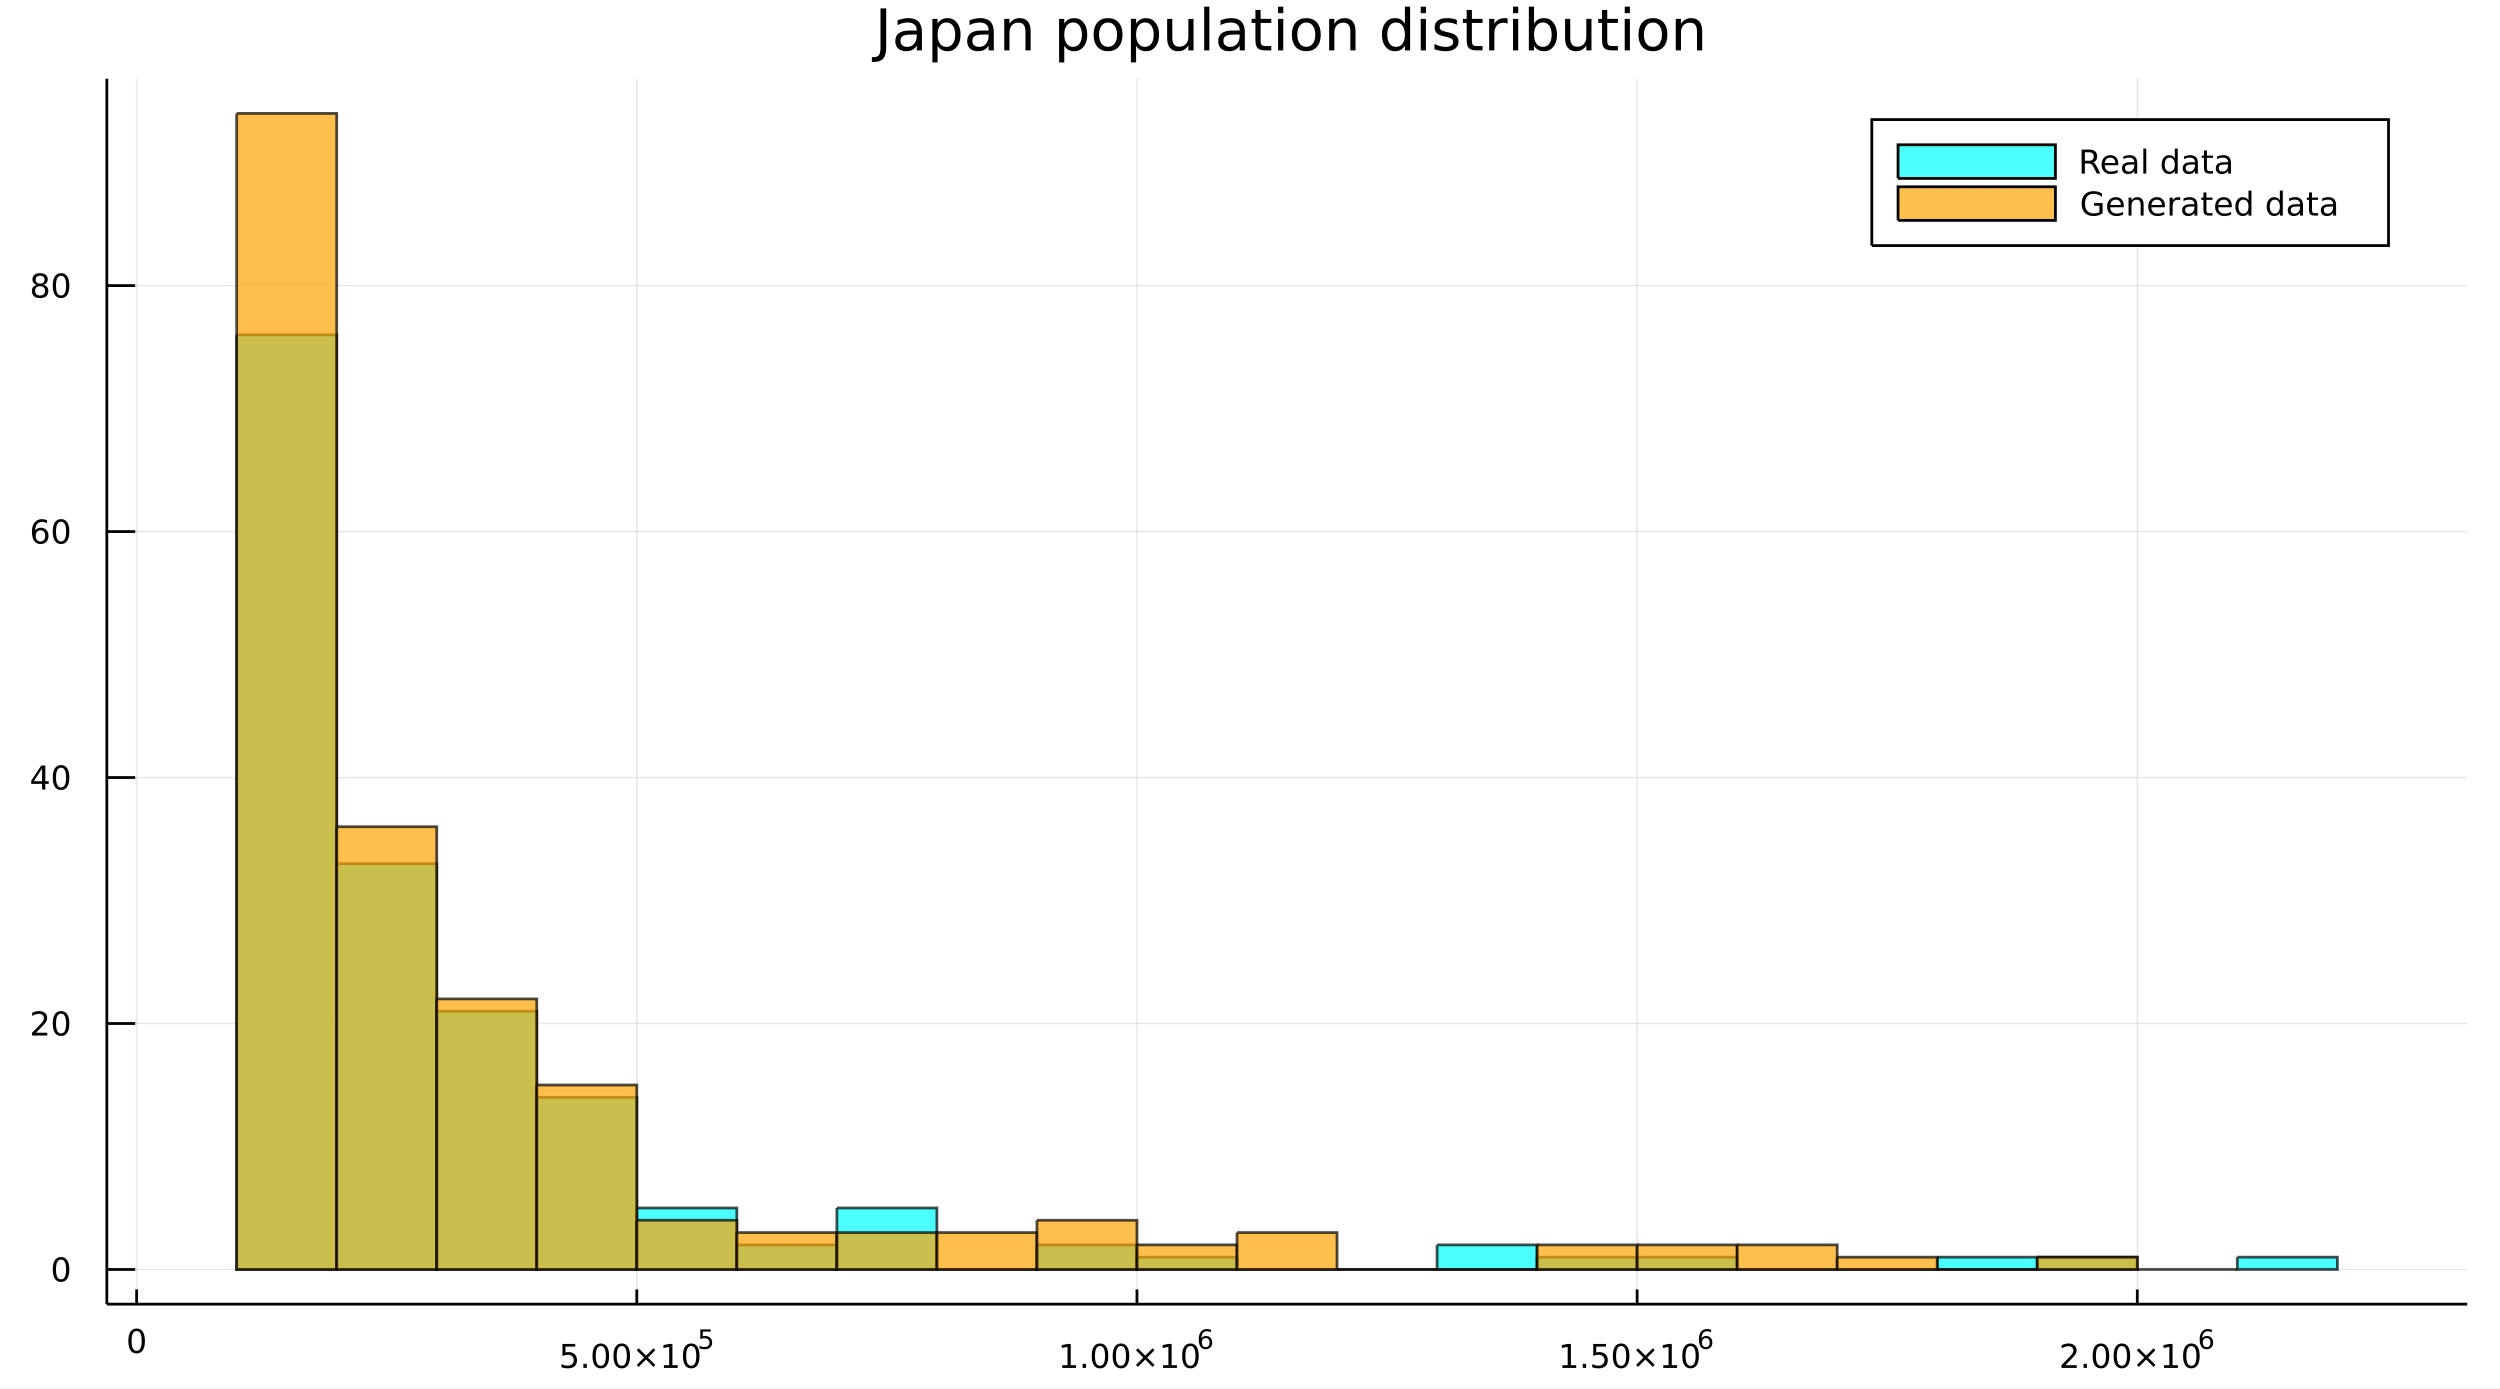 <?xml version="1.0" encoding="utf-8"?>
<svg xmlns="http://www.w3.org/2000/svg" xmlns:xlink="http://www.w3.org/1999/xlink" width="900" height="500" viewBox="0 0 3600 2000">
<rect x="0" y="0" width="3600" height="2000" fill="#808080" stroke="none"/>
<defs>
  <clipPath id="clip850">
    <rect x="0" y="0" width="3600" height="2000"/>
  </clipPath>
</defs>
<path clip-path="url(#clip850)" d="
M0 2000 L3600 2000 L3600 0 L0 0  Z
  " fill="#ffffff" fill-rule="evenodd" fill-opacity="1"/>
<defs>
  <clipPath id="clip851">
    <rect x="720" y="0" width="2521" height="2000"/>
  </clipPath>
</defs>
<path clip-path="url(#clip850)" d="
M153.853 1877.97 L3552.76 1877.97 L3552.76 113.392 L153.853 113.392  Z
  " fill="#ffffff" fill-rule="evenodd" fill-opacity="1"/>
<defs>
  <clipPath id="clip852">
    <rect x="153" y="113" width="3400" height="1766"/>
  </clipPath>
</defs>
<polyline clip-path="url(#clip852)" style="stroke:#000000; stroke-width:2; stroke-opacity:0.1; fill:none" points="
  196.75,1877.97 196.75,113.392 
  "/>
<polyline clip-path="url(#clip852)" style="stroke:#000000; stroke-width:2; stroke-opacity:0.1; fill:none" points="
  916.991,1877.97 916.991,113.392 
  "/>
<polyline clip-path="url(#clip852)" style="stroke:#000000; stroke-width:2; stroke-opacity:0.1; fill:none" points="
  1637.23,1877.97 1637.23,113.392 
  "/>
<polyline clip-path="url(#clip852)" style="stroke:#000000; stroke-width:2; stroke-opacity:0.1; fill:none" points="
  2357.47,1877.97 2357.47,113.392 
  "/>
<polyline clip-path="url(#clip852)" style="stroke:#000000; stroke-width:2; stroke-opacity:0.1; fill:none" points="
  3077.71,1877.97 3077.71,113.392 
  "/>
<polyline clip-path="url(#clip850)" style="stroke:#000000; stroke-width:4; stroke-opacity:1; fill:none" points="
  153.853,1877.97 3552.76,1877.97 
  "/>
<polyline clip-path="url(#clip850)" style="stroke:#000000; stroke-width:4; stroke-opacity:1; fill:none" points="
  196.75,1877.97 196.75,1856.8 
  "/>
<polyline clip-path="url(#clip850)" style="stroke:#000000; stroke-width:4; stroke-opacity:1; fill:none" points="
  916.991,1877.97 916.991,1856.8 
  "/>
<polyline clip-path="url(#clip850)" style="stroke:#000000; stroke-width:4; stroke-opacity:1; fill:none" points="
  1637.23,1877.97 1637.23,1856.8 
  "/>
<polyline clip-path="url(#clip850)" style="stroke:#000000; stroke-width:4; stroke-opacity:1; fill:none" points="
  2357.47,1877.97 2357.47,1856.8 
  "/>
<polyline clip-path="url(#clip850)" style="stroke:#000000; stroke-width:4; stroke-opacity:1; fill:none" points="
  3077.71,1877.97 3077.71,1856.8 
  "/>
<path clip-path="url(#clip850)" d="M 0 0 M196.75 1916.76 Q193.139 1916.76 191.311 1920.33 Q189.505 1923.87 189.505 1931 Q189.505 1938.11 191.311 1941.67 Q193.139 1945.21 196.75 1945.21 Q200.385 1945.21 202.19 1941.67 Q204.019 1938.11 204.019 1931 Q204.019 1923.87 202.19 1920.33 Q200.385 1916.76 196.75 1916.76 M196.75 1913.06 Q202.561 1913.06 205.616 1917.67 Q208.695 1922.25 208.695 1931 Q208.695 1939.73 205.616 1944.33 Q202.561 1948.92 196.75 1948.92 Q190.94 1948.92 187.862 1944.33 Q184.806 1939.73 184.806 1931 Q184.806 1922.25 187.862 1917.67 Q190.94 1913.06 196.75 1913.06 Z" fill="#000000" fill-rule="evenodd" fill-opacity="1" /><path clip-path="url(#clip850)" d="M 0 0 M809.968 1935.22 L828.324 1935.22 L828.324 1939.15 L814.25 1939.15 L814.25 1947.63 Q815.269 1947.28 816.287 1947.12 Q817.306 1946.93 818.324 1946.93 Q824.111 1946.93 827.491 1950.1 Q830.871 1953.27 830.871 1958.69 Q830.871 1964.27 827.398 1967.37 Q823.926 1970.45 817.607 1970.45 Q815.431 1970.45 813.162 1970.08 Q810.917 1969.71 808.51 1968.97 L808.51 1964.27 Q810.593 1965.4 812.815 1965.96 Q815.037 1966.52 817.514 1966.52 Q821.519 1966.52 823.857 1964.41 Q826.195 1962.3 826.195 1958.69 Q826.195 1955.08 823.857 1952.97 Q821.519 1950.87 817.514 1950.87 Q815.639 1950.87 813.764 1951.28 Q811.912 1951.7 809.968 1952.58 L809.968 1935.22 Z" fill="#000000" fill-rule="evenodd" fill-opacity="1" /><path clip-path="url(#clip850)" d="M 0 0 M840.083 1963.9 L844.968 1963.9 L844.968 1969.78 L840.083 1969.78 L840.083 1963.9 Z" fill="#000000" fill-rule="evenodd" fill-opacity="1" /><path clip-path="url(#clip850)" d="M 0 0 M865.153 1938.3 Q861.542 1938.3 859.713 1941.86 Q857.907 1945.4 857.907 1952.53 Q857.907 1959.64 859.713 1963.21 Q861.542 1966.75 865.153 1966.75 Q868.787 1966.75 870.593 1963.21 Q872.421 1959.64 872.421 1952.53 Q872.421 1945.4 870.593 1941.86 Q868.787 1938.3 865.153 1938.3 M865.153 1934.59 Q870.963 1934.59 874.018 1939.2 Q877.097 1943.78 877.097 1952.53 Q877.097 1961.26 874.018 1965.87 Q870.963 1970.45 865.153 1970.45 Q859.343 1970.45 856.264 1965.87 Q853.208 1961.26 853.208 1952.53 Q853.208 1943.78 856.264 1939.2 Q859.343 1934.59 865.153 1934.59 Z" fill="#000000" fill-rule="evenodd" fill-opacity="1" /><path clip-path="url(#clip850)" d="M 0 0 M895.315 1938.3 Q891.704 1938.3 889.875 1941.86 Q888.069 1945.4 888.069 1952.53 Q888.069 1959.64 889.875 1963.21 Q891.704 1966.75 895.315 1966.75 Q898.949 1966.75 900.754 1963.21 Q902.583 1959.64 902.583 1952.53 Q902.583 1945.4 900.754 1941.86 Q898.949 1938.3 895.315 1938.3 M895.315 1934.59 Q901.125 1934.59 904.18 1939.2 Q907.259 1943.78 907.259 1952.53 Q907.259 1961.26 904.18 1965.87 Q901.125 1970.45 895.315 1970.45 Q889.504 1970.45 886.426 1965.87 Q883.37 1961.26 883.37 1952.53 Q883.37 1943.78 886.426 1939.2 Q889.504 1934.59 895.315 1934.59 Z" fill="#000000" fill-rule="evenodd" fill-opacity="1" /><path clip-path="url(#clip850)" d="M 0 0 M943.648 1944.32 L933.069 1954.94 L943.648 1965.52 L940.893 1968.32 L930.268 1957.7 L919.643 1968.32 L916.912 1965.52 L927.467 1954.94 L916.912 1944.32 L919.643 1941.52 L930.268 1952.14 L940.893 1941.52 L943.648 1944.32 Z" fill="#000000" fill-rule="evenodd" fill-opacity="1" /><path clip-path="url(#clip850)" d="M 0 0 M956.009 1965.84 L963.648 1965.84 L963.648 1939.48 L955.337 1941.14 L955.337 1936.89 L963.601 1935.22 L968.277 1935.22 L968.277 1965.84 L975.916 1965.84 L975.916 1969.78 L956.009 1969.78 L956.009 1965.84 Z" fill="#000000" fill-rule="evenodd" fill-opacity="1" /><path clip-path="url(#clip850)" d="M 0 0 M995.36 1938.3 Q991.749 1938.3 989.921 1941.86 Q988.115 1945.4 988.115 1952.53 Q988.115 1959.64 989.921 1963.21 Q991.749 1966.75 995.36 1966.75 Q998.995 1966.75 1000.8 1963.21 Q1002.63 1959.64 1002.63 1952.53 Q1002.63 1945.4 1000.8 1941.86 Q998.995 1938.3 995.36 1938.3 M995.36 1934.59 Q1001.17 1934.59 1004.23 1939.2 Q1007.3 1943.78 1007.3 1952.53 Q1007.3 1961.26 1004.23 1965.87 Q1001.17 1970.45 995.36 1970.45 Q989.55 1970.45 986.472 1965.87 Q983.416 1961.26 983.416 1952.53 Q983.416 1943.78 986.472 1939.2 Q989.55 1934.59 995.36 1934.59 Z" fill="#000000" fill-rule="evenodd" fill-opacity="1" /><path clip-path="url(#clip850)" d="M 0 0 M1008.49 1914.29 L1023.4 1914.29 L1023.4 1917.49 L1011.97 1917.49 L1011.97 1924.37 Q1012.8 1924.09 1013.62 1923.96 Q1014.45 1923.81 1015.28 1923.81 Q1019.98 1923.81 1022.73 1926.38 Q1025.47 1928.96 1025.47 1933.36 Q1025.47 1937.89 1022.65 1940.41 Q1019.83 1942.91 1014.7 1942.91 Q1012.93 1942.91 1011.09 1942.61 Q1009.26 1942.31 1007.3 1941.71 L1007.3 1937.89 Q1009 1938.81 1010.8 1939.27 Q1012.61 1939.72 1014.62 1939.72 Q1017.87 1939.72 1019.77 1938.01 Q1021.67 1936.29 1021.67 1933.36 Q1021.67 1930.43 1019.77 1928.71 Q1017.87 1927 1014.62 1927 Q1013.1 1927 1011.57 1927.34 Q1010.07 1927.68 1008.49 1928.39 L1008.49 1914.29 Z" fill="#000000" fill-rule="evenodd" fill-opacity="1" /><path clip-path="url(#clip850)" d="M 0 0 M1529.59 1965.84 L1537.22 1965.84 L1537.22 1939.48 L1528.91 1941.14 L1528.91 1936.89 L1537.18 1935.22 L1541.85 1935.22 L1541.85 1965.84 L1549.49 1965.84 L1549.49 1969.78 L1529.59 1969.78 L1529.59 1965.84 Z" fill="#000000" fill-rule="evenodd" fill-opacity="1" /><path clip-path="url(#clip850)" d="M 0 0 M1558.94 1963.9 L1563.82 1963.9 L1563.82 1969.78 L1558.94 1969.78 L1558.94 1963.9 Z" fill="#000000" fill-rule="evenodd" fill-opacity="1" /><path clip-path="url(#clip850)" d="M 0 0 M1584.01 1938.3 Q1580.4 1938.3 1578.57 1941.86 Q1576.76 1945.4 1576.76 1952.53 Q1576.76 1959.64 1578.57 1963.21 Q1580.4 1966.75 1584.01 1966.75 Q1587.64 1966.75 1589.45 1963.21 Q1591.28 1959.64 1591.28 1952.53 Q1591.28 1945.4 1589.45 1941.86 Q1587.64 1938.3 1584.01 1938.3 M1584.01 1934.59 Q1589.82 1934.59 1592.87 1939.2 Q1595.95 1943.78 1595.95 1952.53 Q1595.95 1961.26 1592.87 1965.87 Q1589.82 1970.45 1584.01 1970.45 Q1578.2 1970.45 1575.12 1965.87 Q1572.06 1961.26 1572.06 1952.53 Q1572.06 1943.78 1575.12 1939.2 Q1578.2 1934.59 1584.01 1934.59 Z" fill="#000000" fill-rule="evenodd" fill-opacity="1" /><path clip-path="url(#clip850)" d="M 0 0 M1614.17 1938.3 Q1610.56 1938.3 1608.73 1941.86 Q1606.92 1945.4 1606.92 1952.53 Q1606.92 1959.64 1608.73 1963.21 Q1610.56 1966.75 1614.17 1966.75 Q1617.8 1966.75 1619.61 1963.21 Q1621.44 1959.64 1621.44 1952.53 Q1621.44 1945.4 1619.61 1941.86 Q1617.8 1938.3 1614.17 1938.3 M1614.17 1934.59 Q1619.98 1934.59 1623.03 1939.2 Q1626.11 1943.78 1626.11 1952.53 Q1626.11 1961.26 1623.03 1965.87 Q1619.98 1970.45 1614.17 1970.45 Q1608.36 1970.45 1605.28 1965.87 Q1602.22 1961.26 1602.22 1952.53 Q1602.22 1943.78 1605.28 1939.2 Q1608.36 1934.59 1614.17 1934.59 Z" fill="#000000" fill-rule="evenodd" fill-opacity="1" /><path clip-path="url(#clip850)" d="M 0 0 M1662.5 1944.32 L1651.92 1954.94 L1662.5 1965.52 L1659.75 1968.32 L1649.12 1957.7 L1638.5 1968.32 L1635.77 1965.52 L1646.32 1954.94 L1635.77 1944.32 L1638.5 1941.52 L1649.12 1952.14 L1659.75 1941.52 L1662.5 1944.32 Z" fill="#000000" fill-rule="evenodd" fill-opacity="1" /><path clip-path="url(#clip850)" d="M 0 0 M1674.86 1965.84 L1682.5 1965.84 L1682.5 1939.48 L1674.19 1941.14 L1674.19 1936.89 L1682.46 1935.22 L1687.13 1935.22 L1687.13 1965.84 L1694.77 1965.84 L1694.77 1969.78 L1674.86 1969.78 L1674.86 1965.84 Z" fill="#000000" fill-rule="evenodd" fill-opacity="1" /><path clip-path="url(#clip850)" d="M 0 0 M1714.21 1938.3 Q1710.6 1938.3 1708.77 1941.86 Q1706.97 1945.4 1706.97 1952.53 Q1706.97 1959.64 1708.77 1963.21 Q1710.6 1966.75 1714.21 1966.75 Q1717.85 1966.75 1719.65 1963.21 Q1721.48 1959.64 1721.48 1952.53 Q1721.48 1945.4 1719.65 1941.86 Q1717.85 1938.3 1714.21 1938.3 M1714.21 1934.59 Q1720.02 1934.59 1723.08 1939.2 Q1726.16 1943.78 1726.16 1952.53 Q1726.16 1961.26 1723.08 1965.87 Q1720.02 1970.45 1714.21 1970.45 Q1708.4 1970.45 1705.33 1965.87 Q1702.27 1961.26 1702.27 1952.53 Q1702.27 1943.78 1705.33 1939.2 Q1708.4 1934.59 1714.21 1934.59 Z" fill="#000000" fill-rule="evenodd" fill-opacity="1" /><path clip-path="url(#clip850)" d="M 0 0 M1736.18 1926.81 Q1733.63 1926.81 1732.12 1928.56 Q1730.64 1930.31 1730.64 1933.36 Q1730.64 1936.39 1732.12 1938.16 Q1733.63 1939.9 1736.18 1939.9 Q1738.74 1939.9 1740.23 1938.16 Q1741.73 1936.39 1741.73 1933.36 Q1741.73 1930.31 1740.23 1928.56 Q1738.74 1926.81 1736.18 1926.81 M1743.73 1914.91 L1743.73 1918.37 Q1742.3 1917.69 1740.83 1917.34 Q1739.38 1916.98 1737.95 1916.98 Q1734.19 1916.98 1732.2 1919.52 Q1730.22 1922.06 1729.94 1927.19 Q1731.05 1925.55 1732.72 1924.69 Q1734.4 1923.81 1736.41 1923.81 Q1740.64 1923.81 1743.09 1926.38 Q1745.55 1928.94 1745.55 1933.36 Q1745.55 1937.69 1742.99 1940.3 Q1740.43 1942.91 1736.18 1942.91 Q1731.31 1942.91 1728.74 1939.19 Q1726.16 1935.45 1726.16 1928.36 Q1726.16 1921.7 1729.32 1917.75 Q1732.48 1913.78 1737.8 1913.78 Q1739.23 1913.78 1740.68 1914.06 Q1742.15 1914.35 1743.73 1914.91 Z" fill="#000000" fill-rule="evenodd" fill-opacity="1" /><path clip-path="url(#clip850)" d="M 0 0 M2249.83 1965.84 L2257.47 1965.84 L2257.47 1939.48 L2249.16 1941.14 L2249.16 1936.89 L2257.42 1935.22 L2262.1 1935.22 L2262.1 1965.84 L2269.73 1965.84 L2269.73 1969.78 L2249.83 1969.78 L2249.83 1965.84 Z" fill="#000000" fill-rule="evenodd" fill-opacity="1" /><path clip-path="url(#clip850)" d="M 0 0 M2279.18 1963.9 L2284.06 1963.9 L2284.06 1969.78 L2279.18 1969.78 L2279.18 1963.9 Z" fill="#000000" fill-rule="evenodd" fill-opacity="1" /><path clip-path="url(#clip850)" d="M 0 0 M2294.29 1935.22 L2312.65 1935.22 L2312.65 1939.15 L2298.58 1939.15 L2298.58 1947.63 Q2299.59 1947.28 2300.61 1947.12 Q2301.63 1946.93 2302.65 1946.93 Q2308.44 1946.93 2311.82 1950.1 Q2315.2 1953.27 2315.2 1958.69 Q2315.2 1964.27 2311.72 1967.37 Q2308.25 1970.45 2301.93 1970.45 Q2299.76 1970.45 2297.49 1970.08 Q2295.24 1969.71 2292.84 1968.97 L2292.84 1964.27 Q2294.92 1965.4 2297.14 1965.96 Q2299.36 1966.52 2301.84 1966.52 Q2305.84 1966.52 2308.18 1964.41 Q2310.52 1962.3 2310.52 1958.69 Q2310.52 1955.08 2308.18 1952.97 Q2305.84 1950.87 2301.84 1950.87 Q2299.97 1950.87 2298.09 1951.28 Q2296.24 1951.7 2294.29 1952.58 L2294.29 1935.22 Z" fill="#000000" fill-rule="evenodd" fill-opacity="1" /><path clip-path="url(#clip850)" d="M 0 0 M2334.41 1938.3 Q2330.8 1938.3 2328.97 1941.86 Q2327.16 1945.4 2327.16 1952.53 Q2327.16 1959.64 2328.97 1963.21 Q2330.8 1966.75 2334.41 1966.75 Q2338.04 1966.75 2339.85 1963.21 Q2341.68 1959.64 2341.68 1952.53 Q2341.68 1945.4 2339.85 1941.86 Q2338.04 1938.3 2334.41 1938.3 M2334.41 1934.59 Q2340.22 1934.59 2343.28 1939.2 Q2346.35 1943.78 2346.35 1952.53 Q2346.35 1961.26 2343.28 1965.87 Q2340.22 1970.45 2334.41 1970.45 Q2328.6 1970.45 2325.52 1965.87 Q2322.47 1961.26 2322.47 1952.53 Q2322.47 1943.78 2325.52 1939.2 Q2328.6 1934.59 2334.41 1934.59 Z" fill="#000000" fill-rule="evenodd" fill-opacity="1" /><path clip-path="url(#clip850)" d="M 0 0 M2382.74 1944.32 L2372.16 1954.94 L2382.74 1965.52 L2379.99 1968.32 L2369.36 1957.7 L2358.74 1968.32 L2356.01 1965.52 L2366.56 1954.94 L2356.01 1944.32 L2358.74 1941.52 L2369.36 1952.14 L2379.99 1941.52 L2382.74 1944.32 Z" fill="#000000" fill-rule="evenodd" fill-opacity="1" /><path clip-path="url(#clip850)" d="M 0 0 M2395.1 1965.84 L2402.74 1965.84 L2402.74 1939.48 L2394.43 1941.14 L2394.43 1936.89 L2402.7 1935.22 L2407.37 1935.22 L2407.37 1965.84 L2415.01 1965.84 L2415.01 1969.78 L2395.1 1969.78 L2395.1 1965.84 Z" fill="#000000" fill-rule="evenodd" fill-opacity="1" /><path clip-path="url(#clip850)" d="M 0 0 M2434.46 1938.3 Q2430.84 1938.3 2429.02 1941.86 Q2427.21 1945.4 2427.21 1952.53 Q2427.21 1959.64 2429.02 1963.21 Q2430.84 1966.75 2434.46 1966.75 Q2438.09 1966.75 2439.9 1963.21 Q2441.72 1959.64 2441.72 1952.53 Q2441.72 1945.4 2439.9 1941.86 Q2438.09 1938.3 2434.46 1938.3 M2434.46 1934.59 Q2440.27 1934.59 2443.32 1939.2 Q2446.4 1943.78 2446.4 1952.53 Q2446.4 1961.26 2443.32 1965.87 Q2440.27 1970.45 2434.46 1970.45 Q2428.65 1970.45 2425.57 1965.87 Q2422.51 1961.26 2422.51 1952.53 Q2422.51 1943.78 2425.57 1939.2 Q2428.65 1934.59 2434.46 1934.59 Z" fill="#000000" fill-rule="evenodd" fill-opacity="1" /><path clip-path="url(#clip850)" d="M 0 0 M2456.42 1926.81 Q2453.87 1926.81 2452.36 1928.56 Q2450.88 1930.31 2450.88 1933.36 Q2450.88 1936.39 2452.36 1938.16 Q2453.87 1939.9 2456.42 1939.9 Q2458.98 1939.9 2460.47 1938.16 Q2461.97 1936.39 2461.97 1933.36 Q2461.97 1930.31 2460.47 1928.56 Q2458.98 1926.81 2456.42 1926.81 M2463.97 1914.91 L2463.97 1918.37 Q2462.54 1917.69 2461.07 1917.34 Q2459.62 1916.98 2458.19 1916.98 Q2454.43 1916.98 2452.44 1919.52 Q2450.46 1922.06 2450.18 1927.19 Q2451.29 1925.55 2452.96 1924.69 Q2454.64 1923.81 2456.65 1923.81 Q2460.88 1923.81 2463.33 1926.38 Q2465.79 1928.94 2465.79 1933.36 Q2465.79 1937.69 2463.23 1940.3 Q2460.67 1942.91 2456.42 1942.91 Q2451.55 1942.91 2448.98 1939.19 Q2446.4 1935.45 2446.4 1928.36 Q2446.4 1921.7 2449.56 1917.75 Q2452.72 1913.78 2458.04 1913.78 Q2459.47 1913.78 2460.92 1914.06 Q2462.39 1914.35 2463.97 1914.91 Z" fill="#000000" fill-rule="evenodd" fill-opacity="1" /><path clip-path="url(#clip850)" d="M 0 0 M2974.15 1965.84 L2990.47 1965.84 L2990.47 1969.78 L2968.53 1969.78 L2968.53 1965.84 Q2971.19 1963.09 2975.77 1958.46 Q2980.38 1953.81 2981.56 1952.46 Q2983.81 1949.94 2984.69 1948.21 Q2985.59 1946.45 2985.59 1944.76 Q2985.59 1942 2983.64 1940.27 Q2981.72 1938.53 2978.62 1938.53 Q2976.42 1938.53 2973.97 1939.29 Q2971.54 1940.06 2968.76 1941.61 L2968.76 1936.89 Q2971.58 1935.75 2974.04 1935.17 Q2976.49 1934.59 2978.53 1934.59 Q2983.9 1934.59 2987.09 1937.28 Q2990.29 1939.96 2990.29 1944.46 Q2990.29 1946.58 2989.48 1948.51 Q2988.69 1950.4 2986.58 1953 Q2986.01 1953.67 2982.9 1956.89 Q2979.8 1960.08 2974.15 1965.84 Z" fill="#000000" fill-rule="evenodd" fill-opacity="1" /><path clip-path="url(#clip850)" d="M 0 0 M3000.29 1963.9 L3005.17 1963.9 L3005.17 1969.78 L3000.29 1969.78 L3000.29 1963.9 Z" fill="#000000" fill-rule="evenodd" fill-opacity="1" /><path clip-path="url(#clip850)" d="M 0 0 M3025.36 1938.3 Q3021.75 1938.3 3019.92 1941.86 Q3018.11 1945.4 3018.11 1952.53 Q3018.11 1959.64 3019.92 1963.21 Q3021.75 1966.75 3025.36 1966.75 Q3028.99 1966.75 3030.8 1963.21 Q3032.63 1959.64 3032.63 1952.53 Q3032.63 1945.4 3030.8 1941.86 Q3028.99 1938.3 3025.36 1938.3 M3025.36 1934.59 Q3031.17 1934.59 3034.22 1939.2 Q3037.3 1943.78 3037.3 1952.53 Q3037.3 1961.26 3034.22 1965.87 Q3031.17 1970.45 3025.36 1970.45 Q3019.55 1970.45 3016.47 1965.87 Q3013.41 1961.26 3013.41 1952.53 Q3013.41 1943.78 3016.47 1939.2 Q3019.55 1934.59 3025.36 1934.59 Z" fill="#000000" fill-rule="evenodd" fill-opacity="1" /><path clip-path="url(#clip850)" d="M 0 0 M3055.52 1938.3 Q3051.91 1938.3 3050.08 1941.86 Q3048.27 1945.4 3048.27 1952.53 Q3048.27 1959.64 3050.08 1963.21 Q3051.91 1966.75 3055.52 1966.75 Q3059.15 1966.75 3060.96 1963.21 Q3062.79 1959.64 3062.79 1952.53 Q3062.79 1945.4 3060.96 1941.86 Q3059.15 1938.3 3055.52 1938.3 M3055.52 1934.59 Q3061.33 1934.59 3064.38 1939.2 Q3067.46 1943.78 3067.46 1952.53 Q3067.46 1961.26 3064.38 1965.87 Q3061.33 1970.45 3055.52 1970.45 Q3049.71 1970.45 3046.63 1965.87 Q3043.57 1961.26 3043.57 1952.53 Q3043.57 1943.78 3046.63 1939.2 Q3049.71 1934.59 3055.52 1934.59 Z" fill="#000000" fill-rule="evenodd" fill-opacity="1" /><path clip-path="url(#clip850)" d="M 0 0 M3103.85 1944.32 L3093.27 1954.94 L3103.85 1965.52 L3101.1 1968.32 L3090.47 1957.7 L3079.85 1968.32 L3077.12 1965.52 L3087.67 1954.94 L3077.12 1944.32 L3079.85 1941.52 L3090.47 1952.14 L3101.1 1941.52 L3103.85 1944.32 Z" fill="#000000" fill-rule="evenodd" fill-opacity="1" /><path clip-path="url(#clip850)" d="M 0 0 M3116.21 1965.84 L3123.85 1965.84 L3123.85 1939.48 L3115.54 1941.14 L3115.54 1936.89 L3123.81 1935.22 L3128.48 1935.22 L3128.48 1965.84 L3136.12 1965.84 L3136.12 1969.78 L3116.21 1969.78 L3116.21 1965.84 Z" fill="#000000" fill-rule="evenodd" fill-opacity="1" /><path clip-path="url(#clip850)" d="M 0 0 M3155.56 1938.3 Q3151.95 1938.3 3150.12 1941.86 Q3148.32 1945.4 3148.32 1952.53 Q3148.32 1959.64 3150.12 1963.21 Q3151.95 1966.75 3155.56 1966.75 Q3159.2 1966.75 3161 1963.21 Q3162.83 1959.64 3162.83 1952.53 Q3162.83 1945.4 3161 1941.86 Q3159.2 1938.3 3155.56 1938.3 M3155.56 1934.59 Q3161.37 1934.59 3164.43 1939.2 Q3167.51 1943.78 3167.51 1952.53 Q3167.51 1961.26 3164.43 1965.87 Q3161.37 1970.45 3155.56 1970.45 Q3149.75 1970.45 3146.68 1965.87 Q3143.62 1961.26 3143.62 1952.53 Q3143.62 1943.78 3146.68 1939.2 Q3149.75 1934.59 3155.56 1934.59 Z" fill="#000000" fill-rule="evenodd" fill-opacity="1" /><path clip-path="url(#clip850)" d="M 0 0 M3177.53 1926.81 Q3174.98 1926.81 3173.47 1928.56 Q3171.98 1930.31 3171.98 1933.36 Q3171.98 1936.39 3173.47 1938.16 Q3174.98 1939.9 3177.53 1939.9 Q3180.09 1939.9 3181.58 1938.16 Q3183.08 1936.39 3183.08 1933.36 Q3183.08 1930.31 3181.58 1928.56 Q3180.09 1926.81 3177.53 1926.81 M3185.08 1914.91 L3185.08 1918.37 Q3183.65 1917.69 3182.18 1917.34 Q3180.73 1916.98 3179.3 1916.98 Q3175.54 1916.98 3173.55 1919.52 Q3171.57 1922.06 3171.29 1927.19 Q3172.4 1925.55 3174.07 1924.69 Q3175.75 1923.81 3177.76 1923.81 Q3181.99 1923.81 3184.44 1926.38 Q3186.9 1928.94 3186.9 1933.36 Q3186.9 1937.69 3184.34 1940.3 Q3181.78 1942.91 3177.53 1942.91 Q3172.66 1942.91 3170.09 1939.19 Q3167.51 1935.45 3167.51 1928.36 Q3167.51 1921.7 3170.67 1917.75 Q3173.83 1913.78 3179.15 1913.78 Q3180.58 1913.78 3182.03 1914.06 Q3183.5 1914.35 3185.08 1914.91 Z" fill="#000000" fill-rule="evenodd" fill-opacity="1" /><polyline clip-path="url(#clip852)" style="stroke:#000000; stroke-width:2; stroke-opacity:0.1; fill:none" points="
  153.853,1828.03 3552.76,1828.03 
  "/>
<polyline clip-path="url(#clip852)" style="stroke:#000000; stroke-width:2; stroke-opacity:0.1; fill:none" points="
  153.853,1473.84 3552.76,1473.84 
  "/>
<polyline clip-path="url(#clip852)" style="stroke:#000000; stroke-width:2; stroke-opacity:0.1; fill:none" points="
  153.853,1119.65 3552.76,1119.65 
  "/>
<polyline clip-path="url(#clip852)" style="stroke:#000000; stroke-width:2; stroke-opacity:0.1; fill:none" points="
  153.853,765.458 3552.76,765.458 
  "/>
<polyline clip-path="url(#clip852)" style="stroke:#000000; stroke-width:2; stroke-opacity:0.1; fill:none" points="
  153.853,411.267 3552.76,411.267 
  "/>
<polyline clip-path="url(#clip850)" style="stroke:#000000; stroke-width:4; stroke-opacity:1; fill:none" points="
  153.853,1877.97 153.853,113.392 
  "/>
<polyline clip-path="url(#clip850)" style="stroke:#000000; stroke-width:4; stroke-opacity:1; fill:none" points="
  153.853,1828.03 194.64,1828.03 
  "/>
<polyline clip-path="url(#clip850)" style="stroke:#000000; stroke-width:4; stroke-opacity:1; fill:none" points="
  153.853,1473.84 194.64,1473.84 
  "/>
<polyline clip-path="url(#clip850)" style="stroke:#000000; stroke-width:4; stroke-opacity:1; fill:none" points="
  153.853,1119.65 194.64,1119.65 
  "/>
<polyline clip-path="url(#clip850)" style="stroke:#000000; stroke-width:4; stroke-opacity:1; fill:none" points="
  153.853,765.458 194.64,765.458 
  "/>
<polyline clip-path="url(#clip850)" style="stroke:#000000; stroke-width:4; stroke-opacity:1; fill:none" points="
  153.853,411.267 194.64,411.267 
  "/>
<path clip-path="url(#clip850)" d="M 0 0 M87.909 1813.83 Q84.297 1813.83 82.469 1817.39 Q80.663 1820.94 80.663 1828.07 Q80.663 1835.17 82.469 1838.74 Q84.297 1842.28 87.909 1842.28 Q91.543 1842.28 93.348 1838.74 Q95.177 1835.17 95.177 1828.07 Q95.177 1820.94 93.348 1817.39 Q91.543 1813.83 87.909 1813.83 M87.909 1810.13 Q93.719 1810.13 96.774 1814.73 Q99.853 1819.32 99.853 1828.07 Q99.853 1836.79 96.774 1841.4 Q93.719 1845.98 87.909 1845.98 Q82.098 1845.98 79.02 1841.4 Q75.964 1836.79 75.964 1828.07 Q75.964 1819.32 79.02 1814.73 Q82.098 1810.13 87.909 1810.13 Z" fill="#000000" fill-rule="evenodd" fill-opacity="1" /><path clip-path="url(#clip850)" d="M 0 0 M51.775 1487.18 L68.094 1487.18 L68.094 1491.12 L46.15 1491.12 L46.15 1487.18 Q48.812 1484.43 53.395 1479.8 Q58.001 1475.15 59.182 1473.81 Q61.427 1471.28 62.307 1469.55 Q63.21 1467.79 63.21 1466.1 Q63.21 1463.34 61.265 1461.61 Q59.344 1459.87 56.242 1459.87 Q54.043 1459.87 51.589 1460.63 Q49.159 1461.4 46.381 1462.95 L46.381 1458.23 Q49.205 1457.09 51.659 1456.51 Q54.112 1455.93 56.15 1455.93 Q61.52 1455.93 64.714 1458.62 Q67.909 1461.31 67.909 1465.8 Q67.909 1467.93 67.099 1469.85 Q66.311 1471.75 64.205 1474.34 Q63.626 1475.01 60.525 1478.23 Q57.423 1481.42 51.775 1487.18 Z" fill="#000000" fill-rule="evenodd" fill-opacity="1" /><path clip-path="url(#clip850)" d="M 0 0 M87.909 1459.64 Q84.297 1459.64 82.469 1463.2 Q80.663 1466.75 80.663 1473.87 Q80.663 1480.98 82.469 1484.55 Q84.297 1488.09 87.909 1488.09 Q91.543 1488.09 93.348 1484.55 Q95.177 1480.98 95.177 1473.87 Q95.177 1466.75 93.348 1463.2 Q91.543 1459.64 87.909 1459.64 M87.909 1455.93 Q93.719 1455.93 96.774 1460.54 Q99.853 1465.12 99.853 1473.87 Q99.853 1482.6 96.774 1487.21 Q93.719 1491.79 87.909 1491.79 Q82.098 1491.79 79.02 1487.21 Q75.964 1482.6 75.964 1473.87 Q75.964 1465.12 79.02 1460.54 Q82.098 1455.93 87.909 1455.93 Z" fill="#000000" fill-rule="evenodd" fill-opacity="1" /><path clip-path="url(#clip850)" d="M 0 0 M60.594 1106.44 L48.788 1124.89 L60.594 1124.89 L60.594 1106.44 M59.367 1102.37 L65.247 1102.37 L65.247 1124.89 L70.177 1124.89 L70.177 1128.78 L65.247 1128.78 L65.247 1136.93 L60.594 1136.93 L60.594 1128.78 L44.992 1128.78 L44.992 1124.27 L59.367 1102.37 Z" fill="#000000" fill-rule="evenodd" fill-opacity="1" /><path clip-path="url(#clip850)" d="M 0 0 M87.909 1105.45 Q84.297 1105.45 82.469 1109.01 Q80.663 1112.55 80.663 1119.68 Q80.663 1126.79 82.469 1130.35 Q84.297 1133.9 87.909 1133.9 Q91.543 1133.9 93.348 1130.35 Q95.177 1126.79 95.177 1119.68 Q95.177 1112.55 93.348 1109.01 Q91.543 1105.45 87.909 1105.45 M87.909 1101.74 Q93.719 1101.74 96.774 1106.35 Q99.853 1110.93 99.853 1119.68 Q99.853 1128.41 96.774 1133.02 Q93.719 1137.6 87.909 1137.6 Q82.098 1137.6 79.02 1133.02 Q75.964 1128.41 75.964 1119.68 Q75.964 1110.93 79.02 1106.35 Q82.098 1101.74 87.909 1101.74 Z" fill="#000000" fill-rule="evenodd" fill-opacity="1" /><path clip-path="url(#clip850)" d="M 0 0 M58.325 763.594 Q55.177 763.594 53.325 765.747 Q51.497 767.9 51.497 771.65 Q51.497 775.377 53.325 777.553 Q55.177 779.705 58.325 779.705 Q61.474 779.705 63.302 777.553 Q65.154 775.377 65.154 771.65 Q65.154 767.9 63.302 765.747 Q61.474 763.594 58.325 763.594 M67.608 748.942 L67.608 753.201 Q65.849 752.368 64.043 751.928 Q62.261 751.488 60.501 751.488 Q55.872 751.488 53.418 754.613 Q50.987 757.738 50.64 764.057 Q52.006 762.043 54.066 760.979 Q56.126 759.891 58.603 759.891 Q63.812 759.891 66.821 763.062 Q69.853 766.21 69.853 771.65 Q69.853 776.974 66.705 780.192 Q63.557 783.409 58.325 783.409 Q52.33 783.409 49.159 778.826 Q45.987 774.219 45.987 765.493 Q45.987 757.298 49.876 752.437 Q53.765 747.553 60.316 747.553 Q62.075 747.553 63.858 747.9 Q65.663 748.247 67.608 748.942 Z" fill="#000000" fill-rule="evenodd" fill-opacity="1" /><path clip-path="url(#clip850)" d="M 0 0 M87.909 751.257 Q84.297 751.257 82.469 754.821 Q80.663 758.363 80.663 765.493 Q80.663 772.599 82.469 776.164 Q84.297 779.705 87.909 779.705 Q91.543 779.705 93.348 776.164 Q95.177 772.599 95.177 765.493 Q95.177 758.363 93.348 754.821 Q91.543 751.257 87.909 751.257 M87.909 747.553 Q93.719 747.553 96.774 752.159 Q99.853 756.743 99.853 765.493 Q99.853 774.219 96.774 778.826 Q93.719 783.409 87.909 783.409 Q82.098 783.409 79.02 778.826 Q75.964 774.219 75.964 765.493 Q75.964 756.743 79.02 752.159 Q82.098 747.553 87.909 747.553 Z" fill="#000000" fill-rule="evenodd" fill-opacity="1" /><path clip-path="url(#clip850)" d="M 0 0 M57.747 412.135 Q54.413 412.135 52.492 413.917 Q50.594 415.7 50.594 418.825 Q50.594 421.95 52.492 423.732 Q54.413 425.514 57.747 425.514 Q61.08 425.514 63.001 423.732 Q64.923 421.926 64.923 418.825 Q64.923 415.7 63.001 413.917 Q61.103 412.135 57.747 412.135 M53.071 410.144 Q50.062 409.403 48.372 407.343 Q46.705 405.283 46.705 402.32 Q46.705 398.177 49.645 395.769 Q52.608 393.362 57.747 393.362 Q62.909 393.362 65.849 395.769 Q68.788 398.177 68.788 402.32 Q68.788 405.283 67.099 407.343 Q65.432 409.403 62.446 410.144 Q65.825 410.931 67.7 413.223 Q69.599 415.514 69.599 418.825 Q69.599 423.848 66.52 426.533 Q63.464 429.218 57.747 429.218 Q52.029 429.218 48.95 426.533 Q45.895 423.848 45.895 418.825 Q45.895 415.514 47.793 413.223 Q49.691 410.931 53.071 410.144 M51.358 402.76 Q51.358 405.445 53.025 406.95 Q54.714 408.454 57.747 408.454 Q60.756 408.454 62.446 406.95 Q64.159 405.445 64.159 402.76 Q64.159 400.075 62.446 398.57 Q60.756 397.065 57.747 397.065 Q54.714 397.065 53.025 398.57 Q51.358 400.075 51.358 402.76 Z" fill="#000000" fill-rule="evenodd" fill-opacity="1" /><path clip-path="url(#clip850)" d="M 0 0 M87.909 397.065 Q84.297 397.065 82.469 400.63 Q80.663 404.172 80.663 411.302 Q80.663 418.408 82.469 421.973 Q84.297 425.514 87.909 425.514 Q91.543 425.514 93.348 421.973 Q95.177 418.408 95.177 411.302 Q95.177 404.172 93.348 400.63 Q91.543 397.065 87.909 397.065 M87.909 393.362 Q93.719 393.362 96.774 397.968 Q99.853 402.552 99.853 411.302 Q99.853 420.028 96.774 424.635 Q93.719 429.218 87.909 429.218 Q82.098 429.218 79.02 424.635 Q75.964 420.028 75.964 411.302 Q75.964 402.552 79.02 397.968 Q82.098 393.362 87.909 393.362 Z" fill="#000000" fill-rule="evenodd" fill-opacity="1" /><path clip-path="url(#clip850)" d="M 0 0 M1267.93 12.096 L1276.11 12.096 L1276.11 68.363 Q1276.11 79.3 1271.94 84.243 Q1267.81 89.185 1258.61 89.185 L1255.49 89.185 L1255.49 82.298 L1258.04 82.298 Q1263.47 82.298 1265.7 79.26 Q1267.93 76.222 1267.93 68.363 L1267.93 12.096 Z" fill="#000000" fill-rule="evenodd" fill-opacity="1" /><path clip-path="url(#clip850)" d="M 0 0 M1312.69 49.769 Q1303.66 49.769 1300.17 51.835 Q1296.69 53.901 1296.69 58.884 Q1296.69 62.854 1299.28 65.203 Q1301.92 67.512 1306.41 67.512 Q1312.61 67.512 1316.34 63.137 Q1320.1 58.722 1320.1 51.43 L1320.1 49.769 L1312.69 49.769 M1327.56 46.691 L1327.56 72.576 L1320.1 72.576 L1320.1 65.689 Q1317.55 69.821 1313.74 71.806 Q1309.94 73.751 1304.43 73.751 Q1297.46 73.751 1293.33 69.862 Q1289.24 65.933 1289.24 59.37 Q1289.24 51.714 1294.34 47.825 Q1299.49 43.936 1309.65 43.936 L1320.1 43.936 L1320.1 43.207 Q1320.1 38.062 1316.7 35.267 Q1313.34 32.431 1307.22 32.431 Q1303.33 32.431 1299.65 33.363 Q1295.96 34.295 1292.56 36.158 L1292.56 29.272 Q1296.65 27.692 1300.5 26.922 Q1304.35 26.112 1307.99 26.112 Q1317.84 26.112 1322.7 31.216 Q1327.56 36.32 1327.56 46.691 Z" fill="#000000" fill-rule="evenodd" fill-opacity="1" /><path clip-path="url(#clip850)" d="M 0 0 M1350.12 65.77 L1350.12 89.833 L1342.63 89.833 L1342.63 27.206 L1350.12 27.206 L1350.12 34.092 Q1352.47 30.041 1356.04 28.097 Q1359.64 26.112 1364.62 26.112 Q1372.89 26.112 1378.03 32.675 Q1383.22 39.237 1383.22 49.931 Q1383.22 60.626 1378.03 67.188 Q1372.89 73.751 1364.62 73.751 Q1359.64 73.751 1356.04 71.806 Q1352.47 69.821 1350.12 65.77 M1375.48 49.931 Q1375.48 41.708 1372.08 37.05 Q1368.72 32.35 1362.8 32.35 Q1356.89 32.35 1353.48 37.05 Q1350.12 41.708 1350.12 49.931 Q1350.12 58.155 1353.48 62.854 Q1356.89 67.512 1362.8 67.512 Q1368.72 67.512 1372.08 62.854 Q1375.48 58.155 1375.48 49.931 Z" fill="#000000" fill-rule="evenodd" fill-opacity="1" /><path clip-path="url(#clip850)" d="M 0 0 M1416.19 49.769 Q1407.16 49.769 1403.67 51.835 Q1400.19 53.901 1400.19 58.884 Q1400.19 62.854 1402.78 65.203 Q1405.42 67.512 1409.91 67.512 Q1416.11 67.512 1419.84 63.137 Q1423.6 58.722 1423.6 51.43 L1423.6 49.769 L1416.19 49.769 M1431.06 46.691 L1431.06 72.576 L1423.6 72.576 L1423.6 65.689 Q1421.05 69.821 1417.24 71.806 Q1413.44 73.751 1407.93 73.751 Q1400.96 73.751 1396.83 69.862 Q1392.74 65.933 1392.74 59.37 Q1392.74 51.714 1397.84 47.825 Q1402.99 43.936 1413.15 43.936 L1423.6 43.936 L1423.6 43.207 Q1423.6 38.062 1420.2 35.267 Q1416.84 32.431 1410.72 32.431 Q1406.83 32.431 1403.15 33.363 Q1399.46 34.295 1396.06 36.158 L1396.06 29.272 Q1400.15 27.692 1404 26.922 Q1407.85 26.112 1411.49 26.112 Q1421.34 26.112 1426.2 31.216 Q1431.06 36.32 1431.06 46.691 Z" fill="#000000" fill-rule="evenodd" fill-opacity="1" /><path clip-path="url(#clip850)" d="M 0 0 M1484.13 45.192 L1484.13 72.576 L1476.67 72.576 L1476.67 45.435 Q1476.67 38.994 1474.16 35.794 Q1471.65 32.594 1466.63 32.594 Q1460.59 32.594 1457.11 36.442 Q1453.62 40.29 1453.62 46.934 L1453.62 72.576 L1446.13 72.576 L1446.13 27.206 L1453.62 27.206 L1453.62 34.254 Q1456.3 30.163 1459.9 28.138 Q1463.55 26.112 1468.29 26.112 Q1476.1 26.112 1480.11 30.973 Q1484.13 35.794 1484.13 45.192 Z" fill="#000000" fill-rule="evenodd" fill-opacity="1" /><path clip-path="url(#clip850)" d="M 0 0 M1532.57 65.77 L1532.57 89.833 L1525.08 89.833 L1525.08 27.206 L1532.57 27.206 L1532.57 34.092 Q1534.92 30.041 1538.49 28.097 Q1542.09 26.112 1547.08 26.112 Q1555.34 26.112 1560.48 32.675 Q1565.67 39.237 1565.67 49.931 Q1565.67 60.626 1560.48 67.188 Q1555.34 73.751 1547.08 73.751 Q1542.09 73.751 1538.49 71.806 Q1534.92 69.821 1532.57 65.77 M1557.93 49.931 Q1557.93 41.708 1554.53 37.05 Q1551.17 32.35 1545.25 32.35 Q1539.34 32.35 1535.94 37.05 Q1532.57 41.708 1532.57 49.931 Q1532.57 58.155 1535.94 62.854 Q1539.34 67.512 1545.25 67.512 Q1551.17 67.512 1554.53 62.854 Q1557.93 58.155 1557.93 49.931 Z" fill="#000000" fill-rule="evenodd" fill-opacity="1" /><path clip-path="url(#clip850)" d="M 0 0 M1595.61 32.431 Q1589.61 32.431 1586.13 37.131 Q1582.64 41.789 1582.64 49.931 Q1582.64 58.074 1586.09 62.773 Q1589.57 67.431 1595.61 67.431 Q1601.56 67.431 1605.04 62.732 Q1608.53 58.033 1608.53 49.931 Q1608.53 41.87 1605.04 37.171 Q1601.56 32.431 1595.61 32.431 M1595.61 26.112 Q1605.33 26.112 1610.88 32.431 Q1616.43 38.751 1616.43 49.931 Q1616.43 61.071 1610.88 67.431 Q1605.33 73.751 1595.61 73.751 Q1585.84 73.751 1580.29 67.431 Q1574.78 61.071 1574.78 49.931 Q1574.78 38.751 1580.29 32.431 Q1585.84 26.112 1595.61 26.112 Z" fill="#000000" fill-rule="evenodd" fill-opacity="1" /><path clip-path="url(#clip850)" d="M 0 0 M1635.99 65.77 L1635.99 89.833 L1628.5 89.833 L1628.5 27.206 L1635.99 27.206 L1635.99 34.092 Q1638.34 30.041 1641.91 28.097 Q1645.51 26.112 1650.5 26.112 Q1658.76 26.112 1663.9 32.675 Q1669.09 39.237 1669.09 49.931 Q1669.09 60.626 1663.9 67.188 Q1658.76 73.751 1650.5 73.751 Q1645.51 73.751 1641.91 71.806 Q1638.34 69.821 1635.99 65.77 M1661.35 49.931 Q1661.35 41.708 1657.95 37.05 Q1654.59 32.35 1648.67 32.35 Q1642.76 32.35 1639.36 37.05 Q1635.99 41.708 1635.99 49.931 Q1635.99 58.155 1639.36 62.854 Q1642.76 67.512 1648.67 67.512 Q1654.59 67.512 1657.95 62.854 Q1661.35 58.155 1661.35 49.931 Z" fill="#000000" fill-rule="evenodd" fill-opacity="1" /><path clip-path="url(#clip850)" d="M 0 0 M1680.68 54.671 L1680.68 27.206 L1688.13 27.206 L1688.13 54.387 Q1688.13 60.828 1690.64 64.069 Q1693.15 67.269 1698.18 67.269 Q1704.21 67.269 1707.69 63.421 Q1711.22 59.573 1711.22 52.929 L1711.22 27.206 L1718.67 27.206 L1718.67 72.576 L1711.22 72.576 L1711.22 65.608 Q1708.5 69.74 1704.9 71.766 Q1701.33 73.751 1696.6 73.751 Q1688.78 73.751 1684.73 68.89 Q1680.68 64.029 1680.68 54.671 M1699.43 26.112 L1699.43 26.112 Z" fill="#000000" fill-rule="evenodd" fill-opacity="1" /><path clip-path="url(#clip850)" d="M 0 0 M1734.03 9.544 L1741.48 9.544 L1741.48 72.576 L1734.03 72.576 L1734.03 9.544 Z" fill="#000000" fill-rule="evenodd" fill-opacity="1" /><path clip-path="url(#clip850)" d="M 0 0 M1777.69 49.769 Q1768.66 49.769 1765.18 51.835 Q1761.69 53.901 1761.69 58.884 Q1761.69 62.854 1764.29 65.203 Q1766.92 67.512 1771.42 67.512 Q1777.61 67.512 1781.34 63.137 Q1785.11 58.722 1785.11 51.43 L1785.11 49.769 L1777.69 49.769 M1792.56 46.691 L1792.56 72.576 L1785.11 72.576 L1785.11 65.689 Q1782.56 69.821 1778.75 71.806 Q1774.94 73.751 1769.43 73.751 Q1762.46 73.751 1758.33 69.862 Q1754.24 65.933 1754.24 59.37 Q1754.24 51.714 1759.34 47.825 Q1764.49 43.936 1774.66 43.936 L1785.11 43.936 L1785.11 43.207 Q1785.11 38.062 1781.7 35.267 Q1778.34 32.431 1772.23 32.431 Q1768.34 32.431 1764.65 33.363 Q1760.96 34.295 1757.56 36.158 L1757.56 29.272 Q1761.65 27.692 1765.5 26.922 Q1769.35 26.112 1773 26.112 Q1782.84 26.112 1787.7 31.216 Q1792.56 36.32 1792.56 46.691 Z" fill="#000000" fill-rule="evenodd" fill-opacity="1" /><path clip-path="url(#clip850)" d="M 0 0 M1815.29 14.324 L1815.29 27.206 L1830.64 27.206 L1830.64 32.999 L1815.29 32.999 L1815.29 57.628 Q1815.29 63.178 1816.79 64.758 Q1818.32 66.338 1822.98 66.338 L1830.64 66.338 L1830.64 72.576 L1822.98 72.576 Q1814.35 72.576 1811.07 69.376 Q1807.79 66.135 1807.79 57.628 L1807.79 32.999 L1802.32 32.999 L1802.32 27.206 L1807.79 27.206 L1807.79 14.324 L1815.29 14.324 Z" fill="#000000" fill-rule="evenodd" fill-opacity="1" /><path clip-path="url(#clip850)" d="M 0 0 M1840.44 27.206 L1847.9 27.206 L1847.9 72.576 L1840.44 72.576 L1840.44 27.206 M1840.44 9.544 L1847.9 9.544 L1847.9 18.983 L1840.44 18.983 L1840.44 9.544 Z" fill="#000000" fill-rule="evenodd" fill-opacity="1" /><path clip-path="url(#clip850)" d="M 0 0 M1881.07 32.431 Q1875.08 32.431 1871.59 37.131 Q1868.11 41.789 1868.11 49.931 Q1868.11 58.074 1871.55 62.773 Q1875.04 67.431 1881.07 67.431 Q1887.03 67.431 1890.51 62.732 Q1894 58.033 1894 49.931 Q1894 41.87 1890.51 37.171 Q1887.03 32.431 1881.07 32.431 M1881.07 26.112 Q1890.8 26.112 1896.35 32.431 Q1901.9 38.751 1901.9 49.931 Q1901.9 61.071 1896.35 67.431 Q1890.8 73.751 1881.07 73.751 Q1871.31 73.751 1865.76 67.431 Q1860.25 61.071 1860.25 49.931 Q1860.25 38.751 1865.76 32.431 Q1871.31 26.112 1881.07 26.112 Z" fill="#000000" fill-rule="evenodd" fill-opacity="1" /><path clip-path="url(#clip850)" d="M 0 0 M1951.96 45.192 L1951.96 72.576 L1944.51 72.576 L1944.51 45.435 Q1944.51 38.994 1942 35.794 Q1939.49 32.594 1934.46 32.594 Q1928.43 32.594 1924.94 36.442 Q1921.46 40.29 1921.46 46.934 L1921.46 72.576 L1913.97 72.576 L1913.97 27.206 L1921.46 27.206 L1921.46 34.254 Q1924.13 30.163 1927.74 28.138 Q1931.39 26.112 1936.13 26.112 Q1943.94 26.112 1947.95 30.973 Q1951.96 35.794 1951.96 45.192 Z" fill="#000000" fill-rule="evenodd" fill-opacity="1" /><path clip-path="url(#clip850)" d="M 0 0 M2023.06 34.092 L2023.06 9.544 L2030.51 9.544 L2030.51 72.576 L2023.06 72.576 L2023.06 65.77 Q2020.71 69.821 2017.1 71.806 Q2013.54 73.751 2008.51 73.751 Q2000.29 73.751 1995.11 67.188 Q1989.96 60.626 1989.96 49.931 Q1989.96 39.237 1995.11 32.675 Q2000.29 26.112 2008.51 26.112 Q2013.54 26.112 2017.1 28.097 Q2020.71 30.041 2023.06 34.092 M1997.66 49.931 Q1997.66 58.155 2001.02 62.854 Q2004.42 67.512 2010.34 67.512 Q2016.25 67.512 2019.65 62.854 Q2023.06 58.155 2023.06 49.931 Q2023.06 41.708 2019.65 37.05 Q2016.25 32.35 2010.34 32.35 Q2004.42 32.35 2001.02 37.05 Q1997.66 41.708 1997.66 49.931 Z" fill="#000000" fill-rule="evenodd" fill-opacity="1" /><path clip-path="url(#clip850)" d="M 0 0 M2045.86 27.206 L2053.32 27.206 L2053.32 72.576 L2045.86 72.576 L2045.86 27.206 M2045.86 9.544 L2053.32 9.544 L2053.32 18.983 L2045.86 18.983 L2045.86 9.544 Z" fill="#000000" fill-rule="evenodd" fill-opacity="1" /><path clip-path="url(#clip850)" d="M 0 0 M2097.84 28.543 L2097.84 35.591 Q2094.68 33.971 2091.27 33.161 Q2087.87 32.35 2084.23 32.35 Q2078.68 32.35 2075.88 34.052 Q2073.13 35.753 2073.13 39.156 Q2073.13 41.749 2075.11 43.248 Q2077.1 44.706 2083.09 46.043 L2085.64 46.61 Q2093.58 48.311 2096.91 51.43 Q2100.27 54.509 2100.27 60.059 Q2100.27 66.378 2095.24 70.064 Q2090.26 73.751 2081.51 73.751 Q2077.87 73.751 2073.9 73.022 Q2069.97 72.333 2065.59 70.915 L2065.59 63.218 Q2069.72 65.365 2073.73 66.459 Q2077.74 67.512 2081.67 67.512 Q2086.94 67.512 2089.78 65.73 Q2092.61 63.907 2092.61 60.626 Q2092.61 57.588 2090.55 55.967 Q2088.52 54.347 2081.59 52.848 L2079 52.24 Q2072.07 50.782 2068.99 47.785 Q2065.92 44.746 2065.92 39.48 Q2065.92 33.08 2070.45 29.596 Q2074.99 26.112 2083.34 26.112 Q2087.47 26.112 2091.11 26.72 Q2094.76 27.327 2097.84 28.543 Z" fill="#000000" fill-rule="evenodd" fill-opacity="1" /><path clip-path="url(#clip850)" d="M 0 0 M2119.51 14.324 L2119.51 27.206 L2134.86 27.206 L2134.86 32.999 L2119.51 32.999 L2119.51 57.628 Q2119.51 63.178 2121.01 64.758 Q2122.55 66.338 2127.21 66.338 L2134.86 66.338 L2134.86 72.576 L2127.21 72.576 Q2118.58 72.576 2115.3 69.376 Q2112.02 66.135 2112.02 57.628 L2112.02 32.999 L2106.55 32.999 L2106.55 27.206 L2112.02 27.206 L2112.02 14.324 L2119.51 14.324 Z" fill="#000000" fill-rule="evenodd" fill-opacity="1" /><path clip-path="url(#clip850)" d="M 0 0 M2170.96 34.173 Q2169.7 33.444 2168.2 33.12 Q2166.74 32.756 2164.96 32.756 Q2158.64 32.756 2155.24 36.888 Q2151.88 40.979 2151.88 48.676 L2151.88 72.576 L2144.38 72.576 L2144.38 27.206 L2151.88 27.206 L2151.88 34.254 Q2154.23 30.122 2157.99 28.138 Q2161.76 26.112 2167.15 26.112 Q2167.92 26.112 2168.85 26.234 Q2169.78 26.315 2170.92 26.517 L2170.96 34.173 Z" fill="#000000" fill-rule="evenodd" fill-opacity="1" /><path clip-path="url(#clip850)" d="M 0 0 M2178.77 27.206 L2186.23 27.206 L2186.23 72.576 L2178.77 72.576 L2178.77 27.206 M2178.77 9.544 L2186.23 9.544 L2186.23 18.983 L2178.77 18.983 L2178.77 9.544 Z" fill="#000000" fill-rule="evenodd" fill-opacity="1" /><path clip-path="url(#clip850)" d="M 0 0 M2234.39 49.931 Q2234.39 41.708 2230.99 37.05 Q2227.63 32.35 2221.71 32.35 Q2215.8 32.35 2212.4 37.05 Q2209.03 41.708 2209.03 49.931 Q2209.03 58.155 2212.4 62.854 Q2215.8 67.512 2221.71 67.512 Q2227.63 67.512 2230.99 62.854 Q2234.39 58.155 2234.39 49.931 M2209.03 34.092 Q2211.38 30.041 2214.95 28.097 Q2218.55 26.112 2223.54 26.112 Q2231.8 26.112 2236.95 32.675 Q2242.13 39.237 2242.13 49.931 Q2242.13 60.626 2236.95 67.188 Q2231.8 73.751 2223.54 73.751 Q2218.55 73.751 2214.95 71.806 Q2211.38 69.821 2209.03 65.77 L2209.03 72.576 L2201.54 72.576 L2201.54 9.544 L2209.03 9.544 L2209.03 34.092 Z" fill="#000000" fill-rule="evenodd" fill-opacity="1" /><path clip-path="url(#clip850)" d="M 0 0 M2253.72 54.671 L2253.72 27.206 L2261.17 27.206 L2261.17 54.387 Q2261.17 60.828 2263.68 64.069 Q2266.19 67.269 2271.22 67.269 Q2277.25 67.269 2280.74 63.421 Q2284.26 59.573 2284.26 52.929 L2284.26 27.206 L2291.71 27.206 L2291.71 72.576 L2284.26 72.576 L2284.26 65.608 Q2281.55 69.74 2277.94 71.766 Q2274.38 73.751 2269.64 73.751 Q2261.82 73.751 2257.77 68.89 Q2253.72 64.029 2253.72 54.671 M2272.47 26.112 L2272.47 26.112 Z" fill="#000000" fill-rule="evenodd" fill-opacity="1" /><path clip-path="url(#clip850)" d="M 0 0 M2314.44 14.324 L2314.44 27.206 L2329.79 27.206 L2329.79 32.999 L2314.44 32.999 L2314.44 57.628 Q2314.44 63.178 2315.94 64.758 Q2317.48 66.338 2322.14 66.338 L2329.79 66.338 L2329.79 72.576 L2322.14 72.576 Q2313.51 72.576 2310.23 69.376 Q2306.94 66.135 2306.94 57.628 L2306.94 32.999 L2301.48 32.999 L2301.48 27.206 L2306.94 27.206 L2306.94 14.324 L2314.44 14.324 Z" fill="#000000" fill-rule="evenodd" fill-opacity="1" /><path clip-path="url(#clip850)" d="M 0 0 M2339.6 27.206 L2347.05 27.206 L2347.05 72.576 L2339.6 72.576 L2339.6 27.206 M2339.6 9.544 L2347.05 9.544 L2347.05 18.983 L2339.6 18.983 L2339.6 9.544 Z" fill="#000000" fill-rule="evenodd" fill-opacity="1" /><path clip-path="url(#clip850)" d="M 0 0 M2380.23 32.431 Q2374.23 32.431 2370.75 37.131 Q2367.26 41.789 2367.26 49.931 Q2367.26 58.074 2370.71 62.773 Q2374.19 67.431 2380.23 67.431 Q2386.18 67.431 2389.66 62.732 Q2393.15 58.033 2393.15 49.931 Q2393.15 41.87 2389.66 37.171 Q2386.18 32.431 2380.23 32.431 M2380.23 26.112 Q2389.95 26.112 2395.5 32.431 Q2401.05 38.751 2401.05 49.931 Q2401.05 61.071 2395.5 67.431 Q2389.95 73.751 2380.23 73.751 Q2370.46 73.751 2364.91 67.431 Q2359.4 61.071 2359.4 49.931 Q2359.4 38.751 2364.91 32.431 Q2370.46 26.112 2380.23 26.112 Z" fill="#000000" fill-rule="evenodd" fill-opacity="1" /><path clip-path="url(#clip850)" d="M 0 0 M2451.12 45.192 L2451.12 72.576 L2443.66 72.576 L2443.66 45.435 Q2443.66 38.994 2441.15 35.794 Q2438.64 32.594 2433.62 32.594 Q2427.58 32.594 2424.1 36.442 Q2420.61 40.29 2420.61 46.934 L2420.61 72.576 L2413.12 72.576 L2413.12 27.206 L2420.61 27.206 L2420.61 34.254 Q2423.29 30.163 2426.89 28.138 Q2430.54 26.112 2435.28 26.112 Q2443.1 26.112 2447.11 30.973 Q2451.12 35.794 2451.12 45.192 Z" fill="#000000" fill-rule="evenodd" fill-opacity="1" /><path clip-path="url(#clip852)" d="
M340.799 482.105 L340.799 1828.03 L484.847 1828.03 L484.847 482.105 L340.799 482.105 L340.799 482.105  Z
  " fill="#00ffff" fill-rule="evenodd" fill-opacity="0.7"/>
<polyline clip-path="url(#clip852)" style="stroke:#000000; stroke-width:4; stroke-opacity:0.7; fill:none" points="
  340.799,482.105 340.799,1828.03 484.847,1828.03 484.847,482.105 340.799,482.105 
  "/>
<path clip-path="url(#clip852)" d="
M484.847 1243.62 L484.847 1828.03 L628.895 1828.03 L628.895 1243.62 L484.847 1243.62 L484.847 1243.62  Z
  " fill="#00ffff" fill-rule="evenodd" fill-opacity="0.7"/>
<polyline clip-path="url(#clip852)" style="stroke:#000000; stroke-width:4; stroke-opacity:0.7; fill:none" points="
  484.847,1243.62 484.847,1828.03 628.895,1828.03 628.895,1243.62 484.847,1243.62 
  "/>
<path clip-path="url(#clip852)" d="
M628.895 1456.13 L628.895 1828.03 L772.943 1828.03 L772.943 1456.13 L628.895 1456.13 L628.895 1456.13  Z
  " fill="#00ffff" fill-rule="evenodd" fill-opacity="0.7"/>
<polyline clip-path="url(#clip852)" style="stroke:#000000; stroke-width:4; stroke-opacity:0.7; fill:none" points="
  628.895,1456.13 628.895,1828.03 772.943,1828.03 772.943,1456.13 628.895,1456.13 
  "/>
<path clip-path="url(#clip852)" d="
M772.943 1580.1 L772.943 1828.03 L916.991 1828.03 L916.991 1580.1 L772.943 1580.1 L772.943 1580.1  Z
  " fill="#00ffff" fill-rule="evenodd" fill-opacity="0.7"/>
<polyline clip-path="url(#clip852)" style="stroke:#000000; stroke-width:4; stroke-opacity:0.7; fill:none" points="
  772.943,1580.1 772.943,1828.03 916.991,1828.03 916.991,1580.1 772.943,1580.1 
  "/>
<path clip-path="url(#clip852)" d="
M916.991 1739.48 L916.991 1828.03 L1061.04 1828.03 L1061.04 1739.48 L916.991 1739.48 L916.991 1739.48  Z
  " fill="#00ffff" fill-rule="evenodd" fill-opacity="0.7"/>
<polyline clip-path="url(#clip852)" style="stroke:#000000; stroke-width:4; stroke-opacity:0.7; fill:none" points="
  916.991,1739.48 916.991,1828.03 1061.04,1828.03 1061.04,1739.48 916.991,1739.48 
  "/>
<path clip-path="url(#clip852)" d="
M1061.04 1792.61 L1061.04 1828.03 L1205.09 1828.03 L1205.09 1792.61 L1061.04 1792.61 L1061.04 1792.61  Z
  " fill="#00ffff" fill-rule="evenodd" fill-opacity="0.7"/>
<polyline clip-path="url(#clip852)" style="stroke:#000000; stroke-width:4; stroke-opacity:0.7; fill:none" points="
  1061.04,1792.61 1061.04,1828.03 1205.09,1828.03 1205.09,1792.61 1061.04,1792.61 
  "/>
<path clip-path="url(#clip852)" d="
M1205.09 1739.48 L1205.09 1828.03 L1349.14 1828.03 L1349.14 1739.48 L1205.09 1739.48 L1205.09 1739.48  Z
  " fill="#00ffff" fill-rule="evenodd" fill-opacity="0.7"/>
<polyline clip-path="url(#clip852)" style="stroke:#000000; stroke-width:4; stroke-opacity:0.7; fill:none" points="
  1205.09,1739.48 1205.09,1828.03 1349.14,1828.03 1349.14,1739.48 1205.09,1739.48 
  "/>
<path clip-path="url(#clip852)" d="
M1349.14 1828.03 L1349.14 1828.03 L1493.18 1828.03 L1493.18 1828.03 L1349.14 1828.03 L1349.14 1828.03  Z
  " fill="#00ffff" fill-rule="evenodd" fill-opacity="0.7"/>
<polyline clip-path="url(#clip852)" style="stroke:#000000; stroke-width:4; stroke-opacity:0.7; fill:none" points="
  1349.14,1828.03 1349.14,1828.03 1493.18,1828.03 1349.14,1828.03 
  "/>
<path clip-path="url(#clip852)" d="
M1493.18 1792.61 L1493.18 1828.03 L1637.23 1828.03 L1637.23 1792.61 L1493.18 1792.61 L1493.18 1792.61  Z
  " fill="#00ffff" fill-rule="evenodd" fill-opacity="0.7"/>
<polyline clip-path="url(#clip852)" style="stroke:#000000; stroke-width:4; stroke-opacity:0.7; fill:none" points="
  1493.18,1792.61 1493.18,1828.03 1637.23,1828.03 1637.23,1792.61 1493.18,1792.61 
  "/>
<path clip-path="url(#clip852)" d="
M1637.23 1810.32 L1637.23 1828.03 L1781.28 1828.03 L1781.28 1810.32 L1637.23 1810.32 L1637.23 1810.32  Z
  " fill="#00ffff" fill-rule="evenodd" fill-opacity="0.7"/>
<polyline clip-path="url(#clip852)" style="stroke:#000000; stroke-width:4; stroke-opacity:0.7; fill:none" points="
  1637.23,1810.32 1637.23,1828.03 1781.28,1828.03 1781.28,1810.32 1637.23,1810.32 
  "/>
<path clip-path="url(#clip852)" d="
M1781.28 1828.03 L1781.28 1828.03 L1925.33 1828.03 L1925.33 1828.03 L1781.28 1828.03 L1781.28 1828.03  Z
  " fill="#00ffff" fill-rule="evenodd" fill-opacity="0.7"/>
<polyline clip-path="url(#clip852)" style="stroke:#000000; stroke-width:4; stroke-opacity:0.7; fill:none" points="
  1781.28,1828.03 1781.28,1828.03 1925.33,1828.03 1781.28,1828.03 
  "/>
<path clip-path="url(#clip852)" d="
M1925.33 1828.03 L1925.33 1828.03 L2069.38 1828.03 L2069.38 1828.03 L1925.33 1828.03 L1925.33 1828.03  Z
  " fill="#00ffff" fill-rule="evenodd" fill-opacity="0.7"/>
<polyline clip-path="url(#clip852)" style="stroke:#000000; stroke-width:4; stroke-opacity:0.7; fill:none" points="
  1925.33,1828.03 1925.33,1828.03 2069.38,1828.03 1925.33,1828.03 
  "/>
<path clip-path="url(#clip852)" d="
M2069.38 1792.61 L2069.38 1828.03 L2213.42 1828.03 L2213.42 1792.61 L2069.38 1792.61 L2069.38 1792.61  Z
  " fill="#00ffff" fill-rule="evenodd" fill-opacity="0.7"/>
<polyline clip-path="url(#clip852)" style="stroke:#000000; stroke-width:4; stroke-opacity:0.7; fill:none" points="
  2069.38,1792.61 2069.38,1828.03 2213.42,1828.03 2213.42,1792.61 2069.38,1792.61 
  "/>
<path clip-path="url(#clip852)" d="
M2213.42 1810.32 L2213.42 1828.03 L2357.47 1828.03 L2357.47 1810.32 L2213.42 1810.32 L2213.42 1810.32  Z
  " fill="#00ffff" fill-rule="evenodd" fill-opacity="0.7"/>
<polyline clip-path="url(#clip852)" style="stroke:#000000; stroke-width:4; stroke-opacity:0.7; fill:none" points="
  2213.42,1810.32 2213.42,1828.03 2357.47,1828.03 2357.47,1810.32 2213.42,1810.32 
  "/>
<path clip-path="url(#clip852)" d="
M2357.47 1810.32 L2357.47 1828.03 L2501.52 1828.03 L2501.52 1810.32 L2357.47 1810.32 L2357.47 1810.32  Z
  " fill="#00ffff" fill-rule="evenodd" fill-opacity="0.7"/>
<polyline clip-path="url(#clip852)" style="stroke:#000000; stroke-width:4; stroke-opacity:0.7; fill:none" points="
  2357.47,1810.32 2357.47,1828.03 2501.52,1828.03 2501.52,1810.32 2357.47,1810.32 
  "/>
<path clip-path="url(#clip852)" d="
M2501.52 1828.03 L2501.52 1828.03 L2645.57 1828.03 L2645.57 1828.03 L2501.52 1828.03 L2501.52 1828.03  Z
  " fill="#00ffff" fill-rule="evenodd" fill-opacity="0.7"/>
<polyline clip-path="url(#clip852)" style="stroke:#000000; stroke-width:4; stroke-opacity:0.7; fill:none" points="
  2501.52,1828.03 2501.52,1828.03 2645.57,1828.03 2501.52,1828.03 
  "/>
<path clip-path="url(#clip852)" d="
M2645.57 1828.03 L2645.57 1828.03 L2789.62 1828.03 L2789.62 1828.03 L2645.57 1828.03 L2645.57 1828.03  Z
  " fill="#00ffff" fill-rule="evenodd" fill-opacity="0.7"/>
<polyline clip-path="url(#clip852)" style="stroke:#000000; stroke-width:4; stroke-opacity:0.7; fill:none" points="
  2645.57,1828.03 2645.57,1828.03 2789.62,1828.03 2645.57,1828.03 
  "/>
<path clip-path="url(#clip852)" d="
M2789.62 1810.32 L2789.62 1828.03 L2933.67 1828.03 L2933.67 1810.32 L2789.62 1810.32 L2789.62 1810.32  Z
  " fill="#00ffff" fill-rule="evenodd" fill-opacity="0.7"/>
<polyline clip-path="url(#clip852)" style="stroke:#000000; stroke-width:4; stroke-opacity:0.7; fill:none" points="
  2789.62,1810.32 2789.62,1828.03 2933.67,1828.03 2933.67,1810.32 2789.62,1810.32 
  "/>
<path clip-path="url(#clip852)" d="
M2933.67 1810.32 L2933.67 1828.03 L3077.71 1828.03 L3077.71 1810.32 L2933.67 1810.32 L2933.67 1810.32  Z
  " fill="#00ffff" fill-rule="evenodd" fill-opacity="0.7"/>
<polyline clip-path="url(#clip852)" style="stroke:#000000; stroke-width:4; stroke-opacity:0.7; fill:none" points="
  2933.67,1810.32 2933.67,1828.03 3077.71,1828.03 3077.71,1810.32 2933.67,1810.32 
  "/>
<path clip-path="url(#clip852)" d="
M3077.71 1828.03 L3077.71 1828.03 L3221.76 1828.03 L3221.76 1828.03 L3077.71 1828.03 L3077.71 1828.03  Z
  " fill="#00ffff" fill-rule="evenodd" fill-opacity="0.7"/>
<polyline clip-path="url(#clip852)" style="stroke:#000000; stroke-width:4; stroke-opacity:0.7; fill:none" points="
  3077.71,1828.03 3077.71,1828.03 3221.76,1828.03 3077.71,1828.03 
  "/>
<path clip-path="url(#clip852)" d="
M3221.76 1810.32 L3221.76 1828.03 L3365.81 1828.03 L3365.81 1810.32 L3221.76 1810.32 L3221.76 1810.32  Z
  " fill="#00ffff" fill-rule="evenodd" fill-opacity="0.7"/>
<polyline clip-path="url(#clip852)" style="stroke:#000000; stroke-width:4; stroke-opacity:0.7; fill:none" points="
  3221.76,1810.32 3221.76,1828.03 3365.81,1828.03 3365.81,1810.32 3221.76,1810.32 
  "/>
<path clip-path="url(#clip852)" d="
M340.799 163.333 L340.799 1828.03 L484.847 1828.03 L484.847 163.333 L340.799 163.333 L340.799 163.333  Z
  " fill="#ffa500" fill-rule="evenodd" fill-opacity="0.7"/>
<polyline clip-path="url(#clip852)" style="stroke:#000000; stroke-width:4; stroke-opacity:0.7; fill:none" points="
  340.799,163.333 340.799,1828.03 484.847,1828.03 484.847,163.333 340.799,163.333 
  "/>
<path clip-path="url(#clip852)" d="
M484.847 1190.49 L484.847 1828.03 L628.895 1828.03 L628.895 1190.49 L484.847 1190.49 L484.847 1190.49  Z
  " fill="#ffa500" fill-rule="evenodd" fill-opacity="0.7"/>
<polyline clip-path="url(#clip852)" style="stroke:#000000; stroke-width:4; stroke-opacity:0.7; fill:none" points="
  484.847,1190.49 484.847,1828.03 628.895,1828.03 628.895,1190.49 484.847,1190.49 
  "/>
<path clip-path="url(#clip852)" d="
M628.895 1438.42 L628.895 1828.03 L772.943 1828.03 L772.943 1438.42 L628.895 1438.42 L628.895 1438.42  Z
  " fill="#ffa500" fill-rule="evenodd" fill-opacity="0.7"/>
<polyline clip-path="url(#clip852)" style="stroke:#000000; stroke-width:4; stroke-opacity:0.7; fill:none" points="
  628.895,1438.42 628.895,1828.03 772.943,1828.03 772.943,1438.42 628.895,1438.42 
  "/>
<path clip-path="url(#clip852)" d="
M772.943 1562.39 L772.943 1828.03 L916.991 1828.03 L916.991 1562.39 L772.943 1562.39 L772.943 1562.39  Z
  " fill="#ffa500" fill-rule="evenodd" fill-opacity="0.7"/>
<polyline clip-path="url(#clip852)" style="stroke:#000000; stroke-width:4; stroke-opacity:0.7; fill:none" points="
  772.943,1562.39 772.943,1828.03 916.991,1828.03 916.991,1562.39 772.943,1562.39 
  "/>
<path clip-path="url(#clip852)" d="
M916.991 1757.19 L916.991 1828.03 L1061.04 1828.03 L1061.04 1757.19 L916.991 1757.19 L916.991 1757.19  Z
  " fill="#ffa500" fill-rule="evenodd" fill-opacity="0.7"/>
<polyline clip-path="url(#clip852)" style="stroke:#000000; stroke-width:4; stroke-opacity:0.7; fill:none" points="
  916.991,1757.19 916.991,1828.03 1061.04,1828.03 1061.04,1757.19 916.991,1757.19 
  "/>
<path clip-path="url(#clip852)" d="
M1061.04 1774.9 L1061.04 1828.03 L1205.09 1828.03 L1205.09 1774.9 L1061.04 1774.9 L1061.04 1774.9  Z
  " fill="#ffa500" fill-rule="evenodd" fill-opacity="0.7"/>
<polyline clip-path="url(#clip852)" style="stroke:#000000; stroke-width:4; stroke-opacity:0.7; fill:none" points="
  1061.04,1774.9 1061.04,1828.03 1205.09,1828.03 1205.09,1774.9 1061.04,1774.9 
  "/>
<path clip-path="url(#clip852)" d="
M1205.09 1774.9 L1205.09 1828.03 L1349.14 1828.03 L1349.14 1774.9 L1205.09 1774.9 L1205.09 1774.9  Z
  " fill="#ffa500" fill-rule="evenodd" fill-opacity="0.7"/>
<polyline clip-path="url(#clip852)" style="stroke:#000000; stroke-width:4; stroke-opacity:0.7; fill:none" points="
  1205.09,1774.9 1205.09,1828.03 1349.14,1828.03 1349.14,1774.9 1205.09,1774.9 
  "/>
<path clip-path="url(#clip852)" d="
M1349.14 1774.9 L1349.14 1828.03 L1493.18 1828.03 L1493.18 1774.9 L1349.14 1774.9 L1349.14 1774.9  Z
  " fill="#ffa500" fill-rule="evenodd" fill-opacity="0.7"/>
<polyline clip-path="url(#clip852)" style="stroke:#000000; stroke-width:4; stroke-opacity:0.7; fill:none" points="
  1349.14,1774.9 1349.14,1828.03 1493.18,1828.03 1493.18,1774.9 1349.14,1774.9 
  "/>
<path clip-path="url(#clip852)" d="
M1493.18 1757.19 L1493.18 1828.03 L1637.23 1828.03 L1637.23 1757.19 L1493.18 1757.19 L1493.18 1757.19  Z
  " fill="#ffa500" fill-rule="evenodd" fill-opacity="0.7"/>
<polyline clip-path="url(#clip852)" style="stroke:#000000; stroke-width:4; stroke-opacity:0.7; fill:none" points="
  1493.18,1757.19 1493.18,1828.03 1637.23,1828.03 1637.23,1757.19 1493.18,1757.19 
  "/>
<path clip-path="url(#clip852)" d="
M1637.23 1792.61 L1637.23 1828.03 L1781.28 1828.03 L1781.28 1792.61 L1637.23 1792.61 L1637.23 1792.61  Z
  " fill="#ffa500" fill-rule="evenodd" fill-opacity="0.7"/>
<polyline clip-path="url(#clip852)" style="stroke:#000000; stroke-width:4; stroke-opacity:0.7; fill:none" points="
  1637.23,1792.61 1637.23,1828.03 1781.28,1828.03 1781.28,1792.61 1637.23,1792.61 
  "/>
<path clip-path="url(#clip852)" d="
M1781.28 1774.9 L1781.28 1828.03 L1925.33 1828.03 L1925.33 1774.9 L1781.28 1774.9 L1781.28 1774.9  Z
  " fill="#ffa500" fill-rule="evenodd" fill-opacity="0.7"/>
<polyline clip-path="url(#clip852)" style="stroke:#000000; stroke-width:4; stroke-opacity:0.7; fill:none" points="
  1781.28,1774.9 1781.28,1828.03 1925.33,1828.03 1925.33,1774.9 1781.28,1774.9 
  "/>
<path clip-path="url(#clip852)" d="
M1925.33 1828.03 L1925.33 1828.03 L2069.38 1828.03 L2069.38 1828.03 L1925.33 1828.03 L1925.33 1828.03  Z
  " fill="#ffa500" fill-rule="evenodd" fill-opacity="0.7"/>
<polyline clip-path="url(#clip852)" style="stroke:#000000; stroke-width:4; stroke-opacity:0.7; fill:none" points="
  1925.33,1828.03 1925.33,1828.03 2069.38,1828.03 1925.33,1828.03 
  "/>
<path clip-path="url(#clip852)" d="
M2069.38 1828.03 L2069.38 1828.03 L2213.42 1828.03 L2213.42 1828.03 L2069.38 1828.03 L2069.38 1828.03  Z
  " fill="#ffa500" fill-rule="evenodd" fill-opacity="0.7"/>
<polyline clip-path="url(#clip852)" style="stroke:#000000; stroke-width:4; stroke-opacity:0.7; fill:none" points="
  2069.38,1828.03 2069.38,1828.03 2213.42,1828.03 2069.38,1828.03 
  "/>
<path clip-path="url(#clip852)" d="
M2213.42 1792.61 L2213.42 1828.03 L2357.47 1828.03 L2357.47 1792.61 L2213.42 1792.61 L2213.42 1792.61  Z
  " fill="#ffa500" fill-rule="evenodd" fill-opacity="0.7"/>
<polyline clip-path="url(#clip852)" style="stroke:#000000; stroke-width:4; stroke-opacity:0.7; fill:none" points="
  2213.42,1792.61 2213.42,1828.03 2357.47,1828.03 2357.47,1792.61 2213.42,1792.61 
  "/>
<path clip-path="url(#clip852)" d="
M2357.47 1792.61 L2357.47 1828.03 L2501.52 1828.03 L2501.52 1792.61 L2357.47 1792.61 L2357.47 1792.61  Z
  " fill="#ffa500" fill-rule="evenodd" fill-opacity="0.7"/>
<polyline clip-path="url(#clip852)" style="stroke:#000000; stroke-width:4; stroke-opacity:0.7; fill:none" points="
  2357.47,1792.61 2357.47,1828.03 2501.52,1828.03 2501.52,1792.61 2357.47,1792.61 
  "/>
<path clip-path="url(#clip852)" d="
M2501.52 1792.61 L2501.52 1828.03 L2645.57 1828.03 L2645.57 1792.61 L2501.52 1792.61 L2501.52 1792.61  Z
  " fill="#ffa500" fill-rule="evenodd" fill-opacity="0.7"/>
<polyline clip-path="url(#clip852)" style="stroke:#000000; stroke-width:4; stroke-opacity:0.7; fill:none" points="
  2501.52,1792.61 2501.52,1828.03 2645.57,1828.03 2645.57,1792.61 2501.52,1792.61 
  "/>
<path clip-path="url(#clip852)" d="
M2645.57 1810.32 L2645.57 1828.03 L2789.62 1828.03 L2789.62 1810.32 L2645.57 1810.32 L2645.57 1810.32  Z
  " fill="#ffa500" fill-rule="evenodd" fill-opacity="0.7"/>
<polyline clip-path="url(#clip852)" style="stroke:#000000; stroke-width:4; stroke-opacity:0.7; fill:none" points="
  2645.57,1810.32 2645.57,1828.03 2789.62,1828.03 2789.62,1810.32 2645.57,1810.32 
  "/>
<path clip-path="url(#clip852)" d="
M2789.62 1828.03 L2789.62 1828.03 L2933.67 1828.03 L2933.67 1828.03 L2789.62 1828.03 L2789.62 1828.03  Z
  " fill="#ffa500" fill-rule="evenodd" fill-opacity="0.7"/>
<polyline clip-path="url(#clip852)" style="stroke:#000000; stroke-width:4; stroke-opacity:0.7; fill:none" points="
  2789.62,1828.03 2789.62,1828.03 2933.67,1828.03 2789.62,1828.03 
  "/>
<path clip-path="url(#clip852)" d="
M2933.67 1810.32 L2933.67 1828.03 L3077.71 1828.03 L3077.71 1810.32 L2933.67 1810.32 L2933.67 1810.32  Z
  " fill="#ffa500" fill-rule="evenodd" fill-opacity="0.7"/>
<polyline clip-path="url(#clip852)" style="stroke:#000000; stroke-width:4; stroke-opacity:0.7; fill:none" points="
  2933.67,1810.32 2933.67,1828.03 3077.71,1828.03 3077.71,1810.32 2933.67,1810.32 
  "/>
<path clip-path="url(#clip850)" d="
M2695.42 353.651 L3439.46 353.651 L3439.46 172.211 L2695.42 172.211  Z
  " fill="#ffffff" fill-rule="evenodd" fill-opacity="1"/>
<polyline clip-path="url(#clip850)" style="stroke:#000000; stroke-width:4; stroke-opacity:1; fill:none" points="
  2695.42,353.651 3439.46,353.651 3439.46,172.211 2695.42,172.211 2695.42,353.651 
  "/>
<path clip-path="url(#clip850)" d="
M2733.18 256.883 L2959.78 256.883 L2959.78 208.499 L2733.18 208.499 L2733.18 256.883  Z
  " fill="#00ffff" fill-rule="evenodd" fill-opacity="0.7"/>
<polyline clip-path="url(#clip850)" style="stroke:#000000; stroke-width:4; stroke-opacity:1; fill:none" points="
  2733.18,256.883 2959.78,256.883 2959.78,208.499 2733.18,208.499 2733.18,256.883 
  "/>
<path clip-path="url(#clip850)" d="M 0 0 M3013.93 233.768 Q3015.43 234.277 3016.85 235.944 Q3018.28 237.61 3019.72 240.527 L3024.46 249.971 L3019.44 249.971 L3015.02 241.106 Q3013.3 237.634 3011.68 236.499 Q3010.09 235.365 3007.31 235.365 L3002.22 235.365 L3002.22 249.971 L2997.54 249.971 L2997.54 215.411 L3008.1 215.411 Q3014.02 215.411 3016.94 217.888 Q3019.86 220.365 3019.86 225.365 Q3019.86 228.629 3018.33 230.782 Q3016.82 232.935 3013.93 233.768 M3002.22 219.254 L3002.22 231.522 L3008.1 231.522 Q3011.48 231.522 3013.19 229.972 Q3014.93 228.397 3014.93 225.365 Q3014.93 222.333 3013.19 220.805 Q3011.48 219.254 3008.1 219.254 L3002.22 219.254 Z" fill="#000000" fill-rule="evenodd" fill-opacity="1" /><path clip-path="url(#clip850)" d="M 0 0 M3050.34 235.944 L3050.34 238.027 L3030.76 238.027 Q3031.04 242.425 3033.4 244.74 Q3035.78 247.032 3040.02 247.032 Q3042.47 247.032 3044.76 246.43 Q3047.08 245.828 3049.35 244.624 L3049.35 248.652 Q3047.05 249.624 3044.65 250.133 Q3042.24 250.643 3039.76 250.643 Q3033.56 250.643 3029.93 247.032 Q3026.31 243.421 3026.31 237.263 Q3026.31 230.897 3029.74 227.171 Q3033.19 223.421 3039.02 223.421 Q3044.25 223.421 3047.29 226.8 Q3050.34 230.157 3050.34 235.944 M3046.08 234.694 Q3046.04 231.198 3044.11 229.115 Q3042.22 227.032 3039.07 227.032 Q3035.5 227.032 3033.35 229.046 Q3031.22 231.06 3030.9 234.717 L3046.08 234.694 Z" fill="#000000" fill-rule="evenodd" fill-opacity="1" /><path clip-path="url(#clip850)" d="M 0 0 M3069.11 236.939 Q3063.95 236.939 3061.96 238.12 Q3059.97 239.3 3059.97 242.147 Q3059.97 244.416 3061.45 245.759 Q3062.96 247.078 3065.53 247.078 Q3069.07 247.078 3071.2 244.578 Q3073.35 242.055 3073.35 237.888 L3073.35 236.939 L3069.11 236.939 M3077.61 235.18 L3077.61 249.971 L3073.35 249.971 L3073.35 246.036 Q3071.89 248.397 3069.72 249.532 Q3067.54 250.643 3064.39 250.643 Q3060.41 250.643 3058.05 248.421 Q3055.71 246.175 3055.71 242.425 Q3055.71 238.05 3058.63 235.828 Q3061.57 233.606 3067.38 233.606 L3073.35 233.606 L3073.35 233.189 Q3073.35 230.249 3071.41 228.652 Q3069.49 227.032 3065.99 227.032 Q3063.77 227.032 3061.66 227.564 Q3059.55 228.097 3057.61 229.161 L3057.61 225.226 Q3059.95 224.323 3062.15 223.884 Q3064.35 223.421 3066.43 223.421 Q3072.05 223.421 3074.83 226.337 Q3077.61 229.254 3077.61 235.18 Z" fill="#000000" fill-rule="evenodd" fill-opacity="1" /><path clip-path="url(#clip850)" d="M 0 0 M3086.38 213.953 L3090.64 213.953 L3090.64 249.971 L3086.38 249.971 L3086.38 213.953 Z" fill="#000000" fill-rule="evenodd" fill-opacity="1" /><path clip-path="url(#clip850)" d="M 0 0 M3131.68 227.981 L3131.68 213.953 L3135.94 213.953 L3135.94 249.971 L3131.68 249.971 L3131.68 246.083 Q3130.34 248.397 3128.28 249.532 Q3126.24 250.643 3123.37 250.643 Q3118.67 250.643 3115.71 246.893 Q3112.77 243.143 3112.77 237.032 Q3112.77 230.921 3115.71 227.171 Q3118.67 223.421 3123.37 223.421 Q3126.24 223.421 3128.28 224.555 Q3130.34 225.666 3131.68 227.981 M3117.17 237.032 Q3117.17 241.731 3119.09 244.416 Q3121.04 247.078 3124.42 247.078 Q3127.79 247.078 3129.74 244.416 Q3131.68 241.731 3131.68 237.032 Q3131.68 232.333 3129.74 229.671 Q3127.79 226.985 3124.42 226.985 Q3121.04 226.985 3119.09 229.671 Q3117.17 232.333 3117.17 237.032 Z" fill="#000000" fill-rule="evenodd" fill-opacity="1" /><path clip-path="url(#clip850)" d="M 0 0 M3156.5 236.939 Q3151.34 236.939 3149.35 238.12 Q3147.36 239.3 3147.36 242.147 Q3147.36 244.416 3148.84 245.759 Q3150.34 247.078 3152.91 247.078 Q3156.45 247.078 3158.58 244.578 Q3160.73 242.055 3160.73 237.888 L3160.73 236.939 L3156.5 236.939 M3164.99 235.18 L3164.99 249.971 L3160.73 249.971 L3160.73 246.036 Q3159.28 248.397 3157.1 249.532 Q3154.92 250.643 3151.78 250.643 Q3147.79 250.643 3145.43 248.421 Q3143.1 246.175 3143.1 242.425 Q3143.1 238.05 3146.01 235.828 Q3148.95 233.606 3154.76 233.606 L3160.73 233.606 L3160.73 233.189 Q3160.73 230.249 3158.79 228.652 Q3156.87 227.032 3153.37 227.032 Q3151.15 227.032 3149.04 227.564 Q3146.94 228.097 3144.99 229.161 L3144.99 225.226 Q3147.33 224.323 3149.53 223.884 Q3151.73 223.421 3153.81 223.421 Q3159.44 223.421 3162.22 226.337 Q3164.99 229.254 3164.99 235.18 Z" fill="#000000" fill-rule="evenodd" fill-opacity="1" /><path clip-path="url(#clip850)" d="M 0 0 M3177.98 216.685 L3177.98 224.046 L3186.75 224.046 L3186.75 227.356 L3177.98 227.356 L3177.98 241.43 Q3177.98 244.601 3178.84 245.504 Q3179.72 246.407 3182.38 246.407 L3186.75 246.407 L3186.75 249.971 L3182.38 249.971 Q3177.45 249.971 3175.57 248.143 Q3173.7 246.291 3173.7 241.43 L3173.7 227.356 L3170.57 227.356 L3170.57 224.046 L3173.7 224.046 L3173.7 216.685 L3177.98 216.685 Z" fill="#000000" fill-rule="evenodd" fill-opacity="1" /><path clip-path="url(#clip850)" d="M 0 0 M3204.14 236.939 Q3198.98 236.939 3196.98 238.12 Q3194.99 239.3 3194.99 242.147 Q3194.99 244.416 3196.48 245.759 Q3197.98 247.078 3200.55 247.078 Q3204.09 247.078 3206.22 244.578 Q3208.37 242.055 3208.37 237.888 L3208.37 236.939 L3204.14 236.939 M3212.63 235.18 L3212.63 249.971 L3208.37 249.971 L3208.37 246.036 Q3206.91 248.397 3204.74 249.532 Q3202.56 250.643 3199.41 250.643 Q3195.43 250.643 3193.07 248.421 Q3190.73 246.175 3190.73 242.425 Q3190.73 238.05 3193.65 235.828 Q3196.59 233.606 3202.4 233.606 L3208.37 233.606 L3208.37 233.189 Q3208.37 230.249 3206.43 228.652 Q3204.51 227.032 3201.01 227.032 Q3198.79 227.032 3196.68 227.564 Q3194.58 228.097 3192.63 229.161 L3192.63 225.226 Q3194.97 224.323 3197.17 223.884 Q3199.37 223.421 3201.45 223.421 Q3207.08 223.421 3209.85 226.337 Q3212.63 229.254 3212.63 235.18 Z" fill="#000000" fill-rule="evenodd" fill-opacity="1" /><path clip-path="url(#clip850)" d="
M2733.18 317.363 L2959.78 317.363 L2959.78 268.979 L2733.18 268.979 L2733.18 317.363  Z
  " fill="#ffa500" fill-rule="evenodd" fill-opacity="0.7"/>
<polyline clip-path="url(#clip850)" style="stroke:#000000; stroke-width:4; stroke-opacity:1; fill:none" points="
  2733.18,317.363 2959.78,317.363 2959.78,268.979 2733.18,268.979 2733.18,317.363 
  "/>
<path clip-path="url(#clip850)" d="M 0 0 M3023.1 305.521 L3023.1 296.239 L3015.46 296.239 L3015.46 292.396 L3027.73 292.396 L3027.73 307.234 Q3025.02 309.155 3021.75 310.151 Q3018.49 311.123 3014.79 311.123 Q3006.68 311.123 3002.1 306.401 Q2997.54 301.655 2997.54 293.206 Q2997.54 284.734 3002.1 280.012 Q3006.68 275.266 3014.79 275.266 Q3018.17 275.266 3021.2 276.1 Q3024.25 276.933 3026.82 278.553 L3026.82 283.53 Q3024.23 281.331 3021.31 280.22 Q3018.4 279.109 3015.18 279.109 Q3008.84 279.109 3005.64 282.651 Q3002.47 286.192 3002.47 293.206 Q3002.47 300.197 3005.64 303.739 Q3008.84 307.28 3015.18 307.28 Q3017.66 307.28 3019.6 306.864 Q3021.55 306.424 3023.1 305.521 Z" fill="#000000" fill-rule="evenodd" fill-opacity="1" /><path clip-path="url(#clip850)" d="M 0 0 M3058.26 296.424 L3058.26 298.507 L3038.68 298.507 Q3038.95 302.905 3041.31 305.22 Q3043.7 307.512 3047.93 307.512 Q3050.39 307.512 3052.68 306.91 Q3054.99 306.308 3057.26 305.104 L3057.26 309.132 Q3054.97 310.104 3052.56 310.613 Q3050.16 311.123 3047.68 311.123 Q3041.48 311.123 3037.84 307.512 Q3034.23 303.901 3034.23 297.743 Q3034.23 291.377 3037.66 287.651 Q3041.11 283.901 3046.94 283.901 Q3052.17 283.901 3055.2 287.28 Q3058.26 290.637 3058.26 296.424 M3054 295.174 Q3053.95 291.678 3052.03 289.595 Q3050.13 287.512 3046.99 287.512 Q3043.42 287.512 3041.27 289.526 Q3039.14 291.54 3038.81 295.197 L3054 295.174 Z" fill="#000000" fill-rule="evenodd" fill-opacity="1" /><path clip-path="url(#clip850)" d="M 0 0 M3086.8 294.803 L3086.8 310.451 L3082.54 310.451 L3082.54 294.942 Q3082.54 291.262 3081.11 289.433 Q3079.67 287.604 3076.8 287.604 Q3073.35 287.604 3071.36 289.803 Q3069.37 292.002 3069.37 295.799 L3069.37 310.451 L3065.09 310.451 L3065.09 284.526 L3069.37 284.526 L3069.37 288.553 Q3070.9 286.215 3072.96 285.058 Q3075.04 283.901 3077.75 283.901 Q3082.22 283.901 3084.51 286.678 Q3086.8 289.433 3086.8 294.803 Z" fill="#000000" fill-rule="evenodd" fill-opacity="1" /><path clip-path="url(#clip850)" d="M 0 0 M3117.47 296.424 L3117.47 298.507 L3097.89 298.507 Q3098.17 302.905 3100.53 305.22 Q3102.91 307.512 3107.15 307.512 Q3109.6 307.512 3111.89 306.91 Q3114.21 306.308 3116.48 305.104 L3116.48 309.132 Q3114.18 310.104 3111.78 310.613 Q3109.37 311.123 3106.89 311.123 Q3100.69 311.123 3097.05 307.512 Q3093.44 303.901 3093.44 297.743 Q3093.44 291.377 3096.87 287.651 Q3100.32 283.901 3106.15 283.901 Q3111.38 283.901 3114.42 287.28 Q3117.47 290.637 3117.47 296.424 M3113.21 295.174 Q3113.17 291.678 3111.24 289.595 Q3109.35 287.512 3106.2 287.512 Q3102.63 287.512 3100.48 289.526 Q3098.35 291.54 3098.03 295.197 L3113.21 295.174 Z" fill="#000000" fill-rule="evenodd" fill-opacity="1" /><path clip-path="url(#clip850)" d="M 0 0 M3139.48 288.507 Q3138.77 288.09 3137.91 287.905 Q3137.08 287.697 3136.06 287.697 Q3132.45 287.697 3130.5 290.058 Q3128.58 292.396 3128.58 296.794 L3128.58 310.451 L3124.3 310.451 L3124.3 284.526 L3128.58 284.526 L3128.58 288.553 Q3129.92 286.192 3132.08 285.058 Q3134.23 283.901 3137.31 283.901 Q3137.75 283.901 3138.28 283.97 Q3138.81 284.016 3139.46 284.132 L3139.48 288.507 Z" fill="#000000" fill-rule="evenodd" fill-opacity="1" /><path clip-path="url(#clip850)" d="M 0 0 M3155.73 297.419 Q3150.57 297.419 3148.58 298.6 Q3146.59 299.78 3146.59 302.627 Q3146.59 304.896 3148.07 306.239 Q3149.58 307.558 3152.15 307.558 Q3155.69 307.558 3157.82 305.058 Q3159.97 302.535 3159.97 298.368 L3159.97 297.419 L3155.73 297.419 M3164.23 295.66 L3164.23 310.451 L3159.97 310.451 L3159.97 306.516 Q3158.51 308.877 3156.34 310.012 Q3154.16 311.123 3151.01 311.123 Q3147.03 311.123 3144.67 308.901 Q3142.33 306.655 3142.33 302.905 Q3142.33 298.53 3145.25 296.308 Q3148.19 294.086 3154 294.086 L3159.97 294.086 L3159.97 293.669 Q3159.97 290.729 3158.03 289.132 Q3156.11 287.512 3152.61 287.512 Q3150.39 287.512 3148.28 288.044 Q3146.17 288.577 3144.23 289.641 L3144.23 285.706 Q3146.57 284.803 3148.77 284.364 Q3150.97 283.901 3153.05 283.901 Q3158.67 283.901 3161.45 286.817 Q3164.23 289.734 3164.23 295.66 Z" fill="#000000" fill-rule="evenodd" fill-opacity="1" /><path clip-path="url(#clip850)" d="M 0 0 M3177.22 277.165 L3177.22 284.526 L3185.99 284.526 L3185.99 287.836 L3177.22 287.836 L3177.22 301.91 Q3177.22 305.081 3178.07 305.984 Q3178.95 306.887 3181.61 306.887 L3185.99 306.887 L3185.99 310.451 L3181.61 310.451 Q3176.68 310.451 3174.81 308.623 Q3172.93 306.771 3172.93 301.91 L3172.93 287.836 L3169.81 287.836 L3169.81 284.526 L3172.93 284.526 L3172.93 277.165 L3177.22 277.165 Z" fill="#000000" fill-rule="evenodd" fill-opacity="1" /><path clip-path="url(#clip850)" d="M 0 0 M3213.77 296.424 L3213.77 298.507 L3194.18 298.507 Q3194.46 302.905 3196.82 305.22 Q3199.21 307.512 3203.44 307.512 Q3205.9 307.512 3208.19 306.91 Q3210.5 306.308 3212.77 305.104 L3212.77 309.132 Q3210.48 310.104 3208.07 310.613 Q3205.66 311.123 3203.19 311.123 Q3196.98 311.123 3193.35 307.512 Q3189.74 303.901 3189.74 297.743 Q3189.74 291.377 3193.16 287.651 Q3196.61 283.901 3202.45 283.901 Q3207.68 283.901 3210.71 287.28 Q3213.77 290.637 3213.77 296.424 M3209.51 295.174 Q3209.46 291.678 3207.54 289.595 Q3205.64 287.512 3202.49 287.512 Q3198.93 287.512 3196.78 289.526 Q3194.65 291.54 3194.32 295.197 L3209.51 295.174 Z" fill="#000000" fill-rule="evenodd" fill-opacity="1" /><path clip-path="url(#clip850)" d="M 0 0 M3237.82 288.461 L3237.82 274.433 L3242.08 274.433 L3242.08 310.451 L3237.82 310.451 L3237.82 306.563 Q3236.47 308.877 3234.41 310.012 Q3232.38 311.123 3229.51 311.123 Q3224.81 311.123 3221.85 307.373 Q3218.91 303.623 3218.91 297.512 Q3218.91 291.401 3221.85 287.651 Q3224.81 283.901 3229.51 283.901 Q3232.38 283.901 3234.41 285.035 Q3236.47 286.146 3237.82 288.461 M3223.3 297.512 Q3223.3 302.211 3225.23 304.896 Q3227.17 307.558 3230.55 307.558 Q3233.93 307.558 3235.87 304.896 Q3237.82 302.211 3237.82 297.512 Q3237.82 292.813 3235.87 290.151 Q3233.93 287.465 3230.55 287.465 Q3227.17 287.465 3225.23 290.151 Q3223.3 292.813 3223.3 297.512 Z" fill="#000000" fill-rule="evenodd" fill-opacity="1" /><path clip-path="url(#clip850)" d="M 0 0 M3282.98 288.461 L3282.98 274.433 L3287.24 274.433 L3287.24 310.451 L3282.98 310.451 L3282.98 306.563 Q3281.64 308.877 3279.58 310.012 Q3277.54 311.123 3274.67 311.123 Q3269.97 311.123 3267.01 307.373 Q3264.07 303.623 3264.07 297.512 Q3264.07 291.401 3267.01 287.651 Q3269.97 283.901 3274.67 283.901 Q3277.54 283.901 3279.58 285.035 Q3281.64 286.146 3282.98 288.461 M3268.47 297.512 Q3268.47 302.211 3270.39 304.896 Q3272.33 307.558 3275.71 307.558 Q3279.09 307.558 3281.03 304.896 Q3282.98 302.211 3282.98 297.512 Q3282.98 292.813 3281.03 290.151 Q3279.09 287.465 3275.71 287.465 Q3272.33 287.465 3270.39 290.151 Q3268.47 292.813 3268.47 297.512 Z" fill="#000000" fill-rule="evenodd" fill-opacity="1" /><path clip-path="url(#clip850)" d="M 0 0 M3307.79 297.419 Q3302.63 297.419 3300.64 298.6 Q3298.65 299.78 3298.65 302.627 Q3298.65 304.896 3300.13 306.239 Q3301.64 307.558 3304.21 307.558 Q3307.75 307.558 3309.88 305.058 Q3312.03 302.535 3312.03 298.368 L3312.03 297.419 L3307.79 297.419 M3316.29 295.66 L3316.29 310.451 L3312.03 310.451 L3312.03 306.516 Q3310.57 308.877 3308.4 310.012 Q3306.22 311.123 3303.07 311.123 Q3299.09 311.123 3296.73 308.901 Q3294.39 306.655 3294.39 302.905 Q3294.39 298.53 3297.31 296.308 Q3300.25 294.086 3306.06 294.086 L3312.03 294.086 L3312.03 293.669 Q3312.03 290.729 3310.09 289.132 Q3308.16 287.512 3304.67 287.512 Q3302.45 287.512 3300.34 288.044 Q3298.23 288.577 3296.29 289.641 L3296.29 285.706 Q3298.63 284.803 3300.83 284.364 Q3303.03 283.901 3305.11 283.901 Q3310.73 283.901 3313.51 286.817 Q3316.29 289.734 3316.29 295.66 Z" fill="#000000" fill-rule="evenodd" fill-opacity="1" /><path clip-path="url(#clip850)" d="M 0 0 M3329.28 277.165 L3329.28 284.526 L3338.05 284.526 L3338.05 287.836 L3329.28 287.836 L3329.28 301.91 Q3329.28 305.081 3330.13 305.984 Q3331.01 306.887 3333.67 306.887 L3338.05 306.887 L3338.05 310.451 L3333.67 310.451 Q3328.74 310.451 3326.87 308.623 Q3324.99 306.771 3324.99 301.91 L3324.99 287.836 L3321.87 287.836 L3321.87 284.526 L3324.99 284.526 L3324.99 277.165 L3329.28 277.165 Z" fill="#000000" fill-rule="evenodd" fill-opacity="1" /><path clip-path="url(#clip850)" d="M 0 0 M3355.43 297.419 Q3350.27 297.419 3348.28 298.6 Q3346.29 299.78 3346.29 302.627 Q3346.29 304.896 3347.77 306.239 Q3349.28 307.558 3351.84 307.558 Q3355.39 307.558 3357.52 305.058 Q3359.67 302.535 3359.67 298.368 L3359.67 297.419 L3355.43 297.419 M3363.93 295.66 L3363.93 310.451 L3359.67 310.451 L3359.67 306.516 Q3358.21 308.877 3356.03 310.012 Q3353.86 311.123 3350.71 311.123 Q3346.73 311.123 3344.37 308.901 Q3342.03 306.655 3342.03 302.905 Q3342.03 298.53 3344.95 296.308 Q3347.89 294.086 3353.7 294.086 L3359.67 294.086 L3359.67 293.669 Q3359.67 290.729 3357.72 289.132 Q3355.8 287.512 3352.31 287.512 Q3350.09 287.512 3347.98 288.044 Q3345.87 288.577 3343.93 289.641 L3343.93 285.706 Q3346.27 284.803 3348.47 284.364 Q3350.66 283.901 3352.75 283.901 Q3358.37 283.901 3361.15 286.817 Q3363.93 289.734 3363.93 295.66 Z" fill="#000000" fill-rule="evenodd" fill-opacity="1" /></svg>
